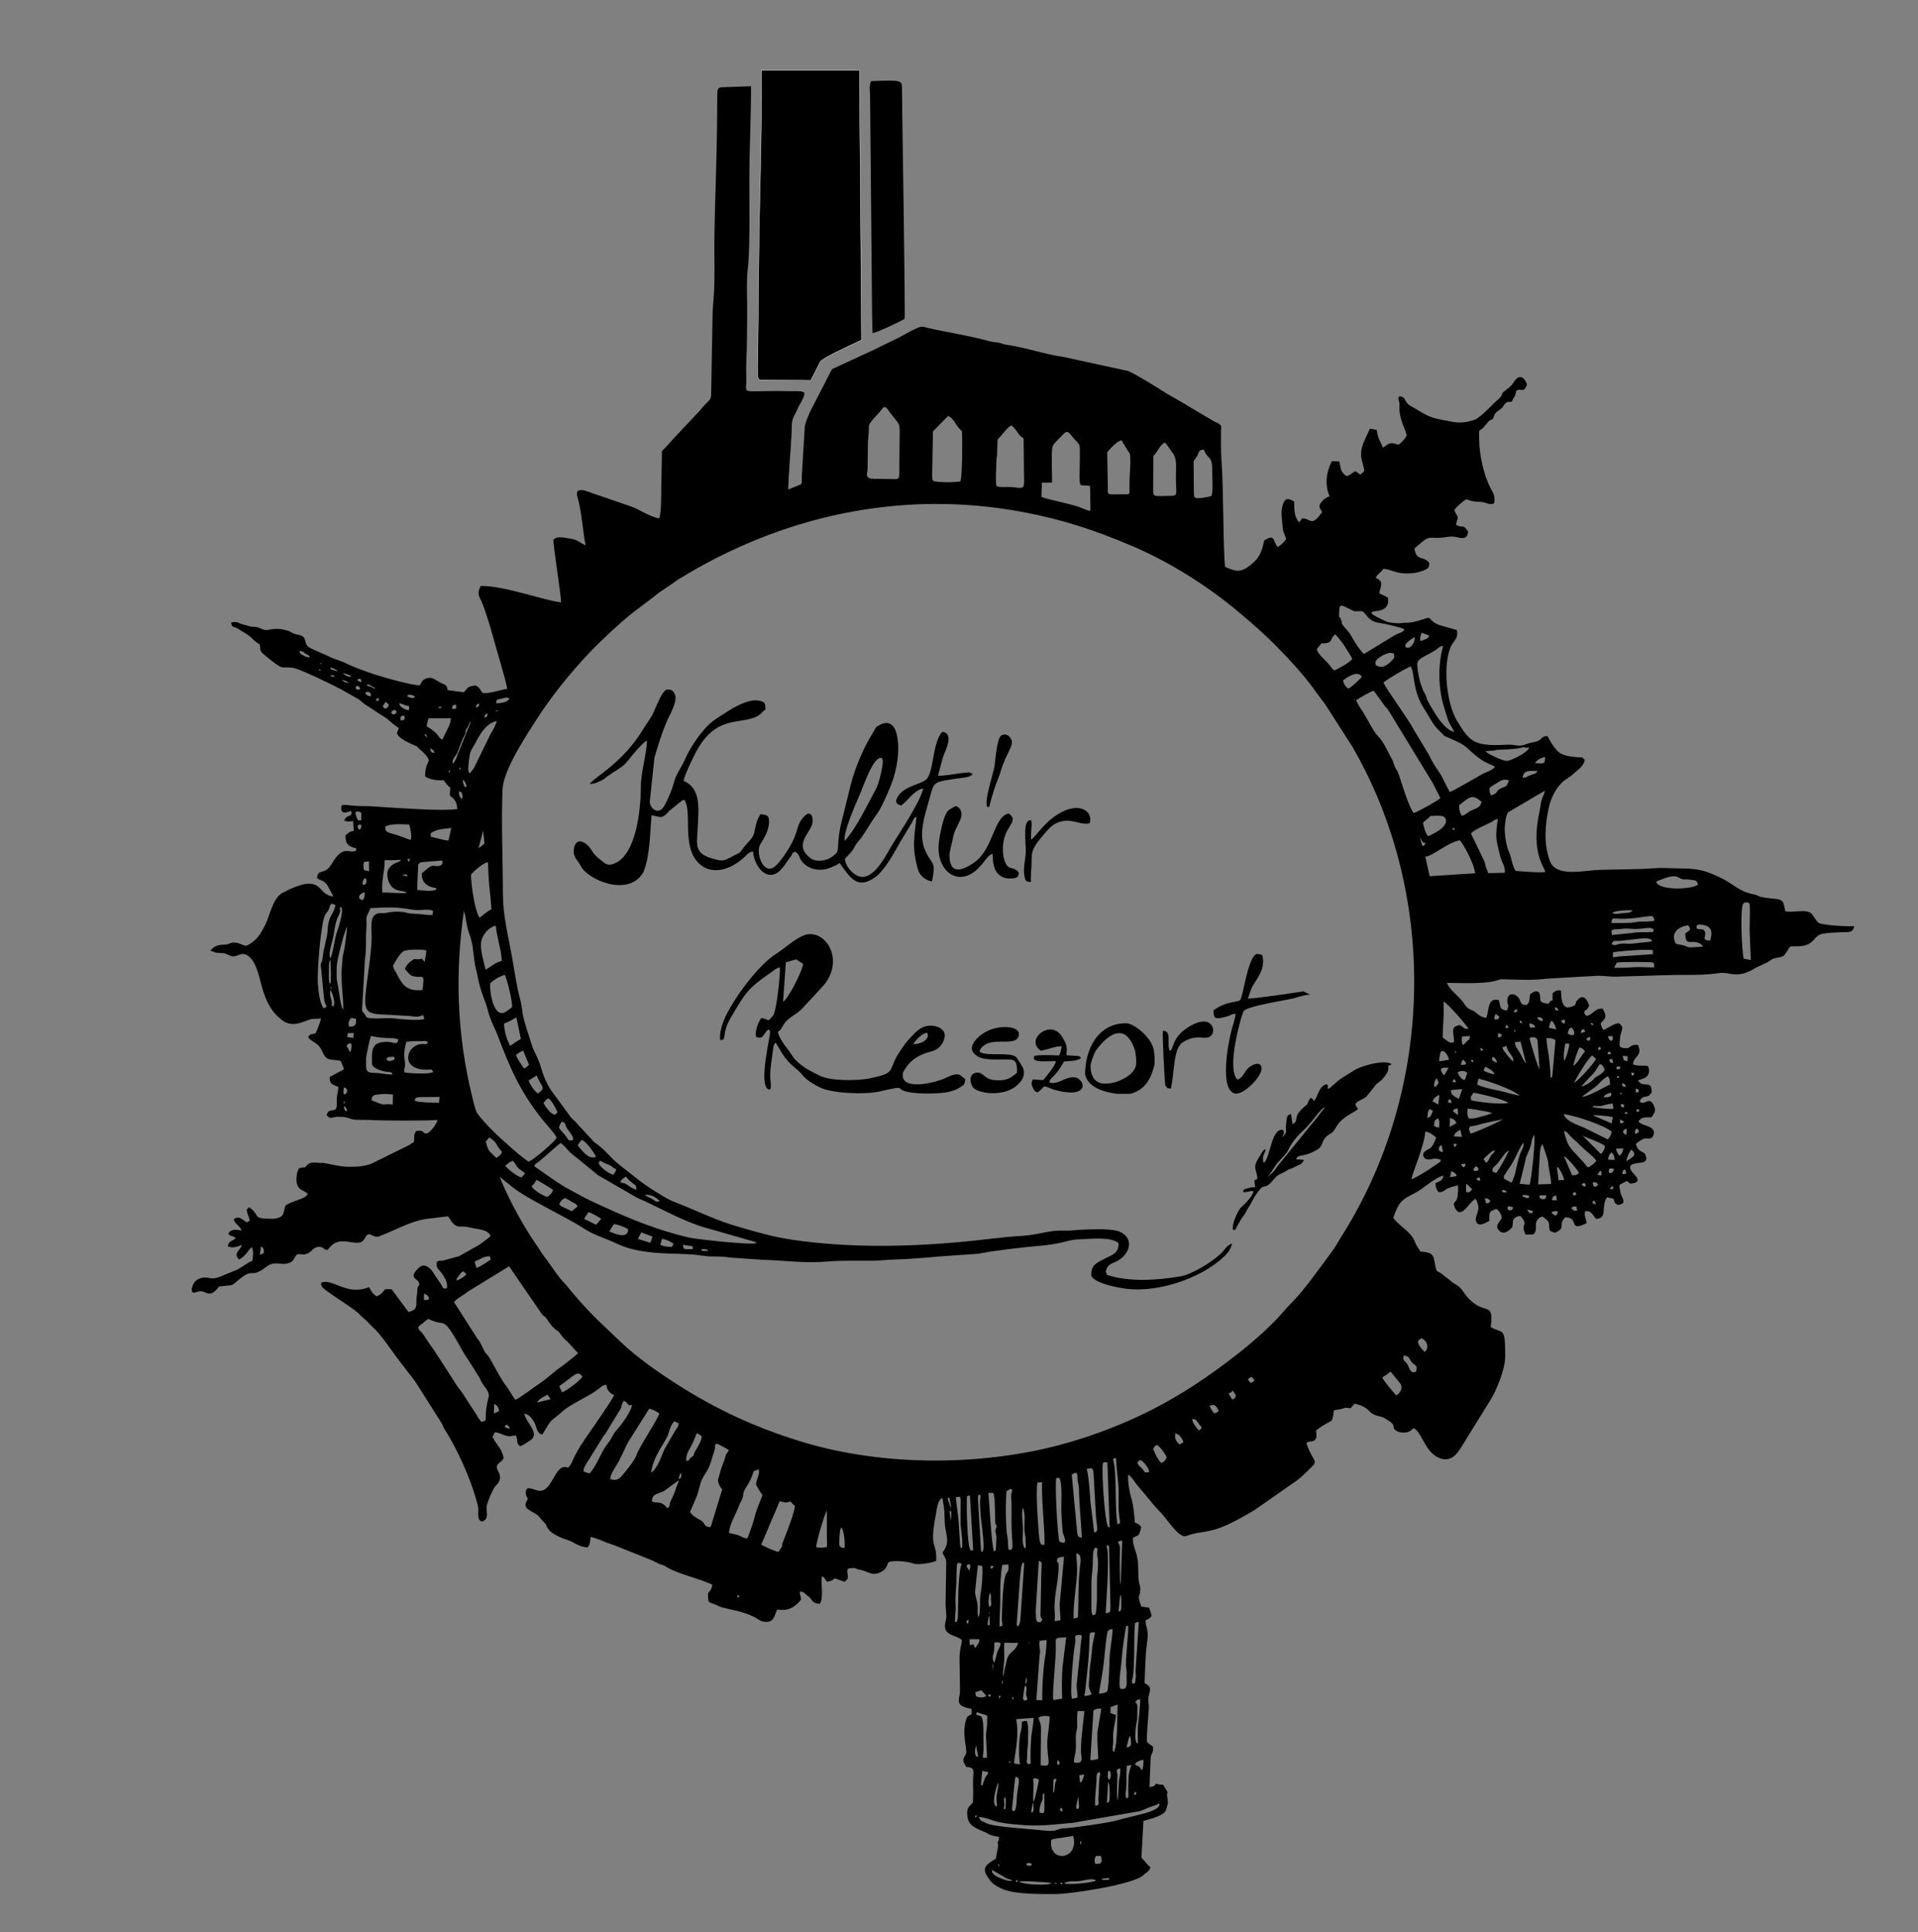 <?xml version="1.0" encoding="utf-8"?>
<!-- Generator: Adobe Illustrator 21.0.0, SVG Export Plug-In . SVG Version: 6.00 Build 0)  -->
<svg version="1.1" id="Réteg_1" xmlns="http://www.w3.org/2000/svg" xmlns:xlink="http://www.w3.org/1999/xlink" x="0px" y="0px"
	 viewBox="0 0 1239.1 1248.1" enable-background="new 0 0 1239.1 1248.1" xml:space="preserve">
<rect x="0" y="0" width="1239.1" height="1248.1" fill="#808080" stroke="none"/>
<path fill-rule="evenodd" clip-rule="evenodd" d="M519,253.3c-1.7-0.8-5-0.6-7.2-0.6c-2.5,0-5.1,0-7.6-0.1c-25-0.1-22.2,2-22.1-5.5
	c0.1-4.8-0.2-9.9,0.1-14.5c0.4-9.5,0.4-19.8,0.5-29.8c0.1-8.7-0.6-21,0.4-29.2c1.6-13.1,0.9-44.7,1-59.4c0.1-20.1,1.1-38.3,1.1-58.5
	l-19.6,0.7c-1.1,0.3-1.9,0.9-2.2,2.6c0,0,0,1.8,0,1.9l-0.1,12.7c-0.1,28-1.5,55.2-1.8,83c-0.1,10.6,0.4,23.1-0.3,33.5
	c-0.3,5.2-0.9,9.7-0.9,15.9l-0.9,49.8c-0.4,2.6-2,3.5-3.5,5.1c-1.7,1.8-2.2,2.4-3.8,4.4l-16.6,17.6c-1.9,2-5.4,6.2-7.9,8.5
	c0,7.6-0.3,15.3-0.4,22.9c0,3.7,0.1,18.8-1.5,20.6c-6.9-1.5-12-5.6-18.5-7.9l-29.7-10.2c-3.9-0.8-5.6,0.2-4.4,4.4
	c2.9,10.1,3.2,20.8,5.2,31c-3.7-1.4-4.7-3.5-9.7-4.2c-4.4-0.7-8.6-1.9-11,0.6c-0.7,1.3,4.9,35.7,4.9,40.5
	c-11.7-1.3-36.1-10.7-51.9-10.6c-1.3,2.3-2.2,5.2-0.4,8.2c2.2,3.7,7.1,19.9,8.2,24.2c2.1,7.9,8.4,28.3,9.3,34.1
	c-4.6,0.6-11.3,3.2-15.8,2.7c-1.9-2.2-1.5-3.2-4.6-4.9c-5.6,0.6-4.9,1.5-7.6,4.4l-10.5-1.4c-0.6-3.3-1-3.1-3.8-4.4
	c-4-1.8-6.2-5-10.8-2.8c-2.1,1-2.4,2.4-3.3,4.1c-4.8,0.3-27.7-6.3-33.3-8.4c-5.5-2-9.6-3.4-14.9-6c-2.1-1.1-5-1.9-7.3-2.8
	c-2.8-1.1-4.5-2.1-7-3.1c-10.4-4.7-10.5-4-11.8-9.2c-0.8-3.1-3.6-2.7-6.9-3.8c-1.7-0.6-1.9-1.2-3.4-1.7c-4.5-1.6-8.8-1.9-13.5-0.8
	c-2.6,0.6-4.7-1.2-7.3-1.8c-1.8-0.4-2.8,0-4.6-0.5c-1.6-0.5-2-0.7-3.9-1.1c-3.9-0.9-3.4-2.3-8.1-1.4c0.8,4,1,1.9,4.7,4.2
	c0.9,0.6,1.8,1.2,2.7,1.7c7.9,4.5,4.7,4.3,11.2,8.4c0.3,4.2,0.2,4.4,2.9,6.6c1.9,1.5,3.1,2.6,4.9,4c7.7,5.9,5.7,3.5,13,4.3
	c5,0.6,24.8,10.5,31.5,13.9l11.3,6.4c2.2,1.4,2.5,2.4,5,3.9c4.2,2.5,7,4.7,11.2,7.2c3.9,2.3,5.9,5.2,10,7.6l-1.2,3
	c-0.1,3.3,8.6,7,11.1,8.1c2.8,1.2,0.9,0.2,3,2.1c2.5,2.3,5.2,4.2,6.5,7.6c-1.4,2.9-2.7,6.5-2.4,10.5c3.2,2.1,7.5,2.6,11.8,2.4
	c1.7,1.9,2.5,3.4,4.4,4.9l-0.3,4.6c0.6,2,4.6,2,4.8,9.2c-10.4,1.1-28.4-0.2-39.3-0.8c-7.1-0.3-15.4-1.3-22.3-1.2
	c-5.9,0.1-10-1.2-12.9-0.6c-1.3,3.4,0.2,5.6,3.4,4.5c3.3-1.2,2.2-0.3,2.8,0c0.5,3.4-3.3,1.3-4.7,5.5c2.1,0.8,3.3,0.7,5.7,0.2
	l0.5,6.3c-3.9,1-3.3,1.4-5.4,3.1c0,4.7,1.2,6.5,5.1,7.8c3.1,1,1.4-0.5,1.9,1.9c-4.6,2.5-7.6-3.7-14.3,6.1c-1.6,2.4-2.6,4.8-5,6.4
	c-3.1,2-5.6,0.3-6.1,5.3c3.4,2.4,3.9,1,6.7,4.6l3.9,7.3c-3.7-0.2-6.3-2.6-8.3-4.9c-5.4-6.3-14.1-2.2-19.9,0.2
	c-2.3,1-2.3,1.3-4.2,2.1c-6.7,3.1-8.4,14.4-11.6,20.8c-3.1,6.2-5.8,10.8-12.4,13.7c-2.5-0.5-4.4-1.8-6.4-2c-3.7-0.6-4.4,0.9-6.3,1.1
	c-4.1,0.3-7-0.1-10.4,4l3.6,1.3c5.9,0.6,4.2-0.4,9.3,2c3.9,1.9,6.8-3.5,11.7,0.2c5.9,4.5,7.3,15.9,9.4,22.3
	c2.6,7.9,5.7,14.2,12.5,19.2c6.7,5,13.4,0.8,18-0.6c2.4-0.7,4.3-0.1,6.9-0.7c0,1.9-2.6,8-3.5,9.8c-3.1,0.6-3.1,0.1-4.7,2.2
	c1.4,3.3,6.4,3.1,9,9.2c3.1,7.5,6.3,4.7,12.1,6.4l2.1,5.3l-9.3,5c-0.3,4.9,2.4,5.1,5.6,6.4c-0.1,2.6-0.8,4.6-1,7.1
	c-0.2,2.6,0.4,4.4-0.5,7.1c-2.4,2.1-5.1-0.4-6,4.1c2.4,3.1,3.5,1,7.6,1c6.9,0,7,1.7,10.8,1.9c4,0.2,8.3,0,12.1,0.3
	c4.4,0.3,36.8,0.5,41.1-0.2c-0.3,2.3-5.1,9-7.5,8.8c-2.7-0.2-0.5-2.4-6.3-1.6c-1.8,2.6-1.1,3.2-1.4,7.1c-2.2,1-1.1,0.9-3.4,2.1
	l-23.7,11.7c-5.5,2.3-10.4,2.2-15.7,2.2c-5.6,0-14.4-2.6-16.7-2.5c-5,0.1-7.5-1.6-10.8,2.8l-3.5,0.4c-2,1.1-2.6,7.8-1.9,10.2
	c1.4,4.7,4.2,3.8,7,6.6c-0.9,2.7-6.7,3.9-9.7,5.2c-6.7,2.8-4,2-6.3,8.1c-1.3,2.4-5.2,2.9-7.7,2.8c-12.9-0.1-6.4-2.1-14.2-7.5
	c-0.6,0.7-0.8,0.9-1.5,1.5c0.2,3.1,1.5,4.3,1.9,7.2l-1.8,1.1c-2.6-1.3-5.1-4.9-8.5-1.9c1,3.3,4,4,5.1,7.2c-3.2-0.6-7.3-1.3-8.6,2.2
	c1.4,1.6,3.2,1.2,4.8,2.6c-2.4,2.7-4,0.9-5.2,5.3c3.4,1.6,5.6,0.4,9.2-0.8c-1.2,3.8-5.7,5.1-2,9.4c1.6-0.5,3.2-2.1,4.6-3.6
	c1-1.1,1.3-1.6,1.9-2.5l1.9-2c1.2,2.9,0.8,5.3,0.4,8.9c-3.6,1.4-6.4,4-9.9,5.8l-10.8,4.4c-7.4,2.9-7.1-0.6-12.9,1.1
	c-2.9,0.9-4.7,3.1-5.4,6c-0.3,1.1-0.3,0.5-0.2,1.6c0.2,3.4,3.3,0.7,5.7,0.8c1.6,0,3.4,1.1,4.8,1.4c4,0.8,6.3-3.9,7.3-4.5
	c11.2-1.3,6.5,0.3,13.9-5.4c7.3-5.7,6.7-1.3,12.5-4.6c5.5-3.1,5.3-5.7,14-4.6c2.4,0.3,5.2-0.4,6.8-1.8c1.4-1.2,2-4.5,4-4.5
	c2.1,0,2.6,0.8,5.6-0.3c3.3-1.2,3.8-4.8,8.4-4.3c2.8,0.3,0.9,1.3,4.8,2c7.9-12.2,19.9,0.4,23.9-7.5c3-5.8,4.3-0.4,9-1.2l5.8-2.4
	c4.1-1.7,7.4-3.3,11.5-5c3.2-1.4,9-3.3,12.6-3.9l14.9-1.8c1.7,2,2.4,4.3,4.8,5.8c2.6,1.6,4.1,0.3,7.7,1.1c8.5,2,12.6,1.2,15.1,5.8
	c-1.7,1.7-5.6,4.3-7.5,5.8l-13,7.3l-9.9,2.7c-2,0.6-1.5-0.4-4.3,0.8c-1.1,4.4,1.7,5.1,3.9,8.6c1.6,2.7,3.1,5.2,2.5,8.6
	c-2.8,0.7-2.6-0.8-3.9-2.8l-6.1-9.1c-3.2-3-5.6-4.1-8.8-0.7c-6.3,6.6,0.5,6,1,9.8c0.1,1-0.9,1.7-1,2.1c-0.5,1.5-0.2,1.6-0.3,2.9
	c-0.1,1.8-0.6,3.5-0.6,5.7c0.1,4.3,0,6.2-5.1,7.4L253,832.8l-4.2,0c-1.6,1.9-2.5,3.5-5.5,4.6c-2.6-1.7-3.3-3.2-4.9-5.9
	c-14,5.5-22.1-4.7-29.9-3.3c-0.2,0.3-1.9,0.1-0.6,2.8c1.3,2.6,18.7,12.8,23.4,17.1c0.6,0.5,1.5,1.5,1.9,1.9c5.6,4.8,6,6,8.1,7.8
	c4.7,3.9,13.6,17.5,17.8,22.7c1.2,1.5,2.1,2.6,3.3,4.3c2.5,3.5,4.4,5.3,6.8,9.1l15.7,24.8c1.3,2,1.4,3.2,2.6,5
	c7.6,11.9,16,30.3,19.9,44.1c0.4,1.5,1.4,4.8,1.6,6.5c0.2,2-1.1,8.7,2.8,8.5c4.3-2,2.2-5.6,2.6-9.8c0.2-2.3,4-11,5.5-12.8
	c1.2-1.5,2.1-1.9,2.7-3.6c2.2-6.1-5.1-8,0.5-12.1c1.8-1.4,0.9-0.8,2.3-2.5c-1.3-7.1-5-8.6-7.2-13.9l1.5-2.9c3.8,0.5,3.8,1.2,6.8,2.1
	c3.5,1,3.5,0,7,0.1c1.2,4-0.1,4.8,2.5,6.8c2.1-0.6,4.1-2.2,5.9-3.3c7.9-4.7-1.8-11.2-3.2-17.7c2.7,0.1,5.2,3.1,6.7,6
	c1.3,2.6,1.6,7.2,5,7.4c6.9-11.6,4.3-7.2,12.9-14.8c6.2-5.4,16.2-9.2,22.7-14.1c2.2-1.6,2.8-2.6,5.7-3.3c0.3,3.7,2.5,5.7,5,6.8
	c-0.9,2.7-12.8,19.8-15.4,23.5c-4.1,5.9-7.8,11.1-10.8,17.6c-1.6,3.6-1.4,3.4-3.5,5.8c-8.4-3.5-9.6,14.3-17.7,14.9
	c-4.1,0.3-10-4.9-9.6,1.8c0.1,1.4,0.7,2.3,1.3,3.2l-0.4,0.9c-3.1,5.7,1.1,6.1,5.6,9.1c2.2,1.4,3.1,3.2,4.7,4.8
	c3,2.8,1.3,2.3,3.6,5.3c2.1,2.8,8.5,5.6,11.8,6.6c5.5,1.6,6.2,4.1,13.3,5c1.9-2.8,1.3-2.8,2-6.9c2.1,0.3,7.9,2.6,10.1,3.6
	c1.9,0.8,3.4,1.1,5.2,1.8l24.5,9.8c1.4,0.6,3.3,1.8,4.6,2.3c2.9,1,2.4,0.6,4.9,2.1c7.9,4.7,20.6,7.1,29.2,11.2
	c-0.1,2.9-1.4,4-2.7,5.6c0.2,4.7-0.6,5.7,3.1,6.7c2.7,0.7,3.3,1.7,6.3,2.5c6.3,1.7,12.3,2.2,20.5,6.1c1.8,0.9,3.6,2.6,5.7,3
	c7.3,1.3,7.1-3.8,9.1-7.8c7.9,1.3,12-2.2,15.5-6.5l-0.9-4.2c0.5-0.4-1.1-1.6,2.2-0.5l4.3,3.5c1.9,2.6,2.3,3.7,6.4,4
	c3.1-4.4,0-15.7,1.7-17.8c2.2,1.5,1.2,1.9,3.3,3.6c7.9-1.8,0.1-3.8,11,0c0.9-0.8,1.2-1,2-1.9c0.8-4.4-2.6-7,3.4-7
	c2.4,0,2,0.7,4.5,1.1c5.1,0.9,7.9,4.4,13.4,1.6c3.2-1.7,3.7-3,5-6.4c3.3-1.6,12.7-0.5,16.2,0.8c2.8,1.1,11.9-0.4,14.7-1.7
	c0.7-12.8-4.7-6.7-0.2-29.9c0.6-3.2,1.1-9.7,4.2-10.7l0.9,5c0.8,5.2,0.2,10.3,1.2,15.4c1.4,7.1,1.8,9.3-1.9,14.7
	c0.8,3.5,2.2,2.4,2.3,6.9l-0.4,25.4c-0.1,2.4,0.4,6.1,0.5,8.9c0.1,3.5-3.8,9.2,3.6,12.2c10.2,4.2,5.2,1.5,4.9,15l0.3,21.6
	c-0.4,5.6-3.7,9.1,7.4,11.1c0.9,6.4-1.9,1.9-3.4,6.8c-3,9.4,0.7,18.9,0,22c-2.5,4.3-2.4,4.5,0,8.7c6.4,0.3,4.4,3,4.4,9.7
	c0,4.1,0.3,9.4-0.1,13.3c-2.5,3-4,2.8-3.6,8.2c0.5,7.4,6.6,8.7,12.1,11.2c1.7,0.8,1.3,1.1,3.9,1.8c1.4,0.4,3.1,0.7,4.5,1
	c0,3.4-0.6,2.1-0.8,3.3c-0.2,1.1,0.5,1.2,0.1,3.5c-0.4,2.8-1,3.9-1.2,7.1c-3.2,2.4-9.8,4.7-6.2,10.7c3.2,5.4,4.9,6.6,10.5,9.1
	c8,3.5,25,3.2,34.5,3.2c9.3,0,50.2-6.2,56.4-12.2c0.9-0.9,0.5-0.6,1.4-1.2c1.6-1.2,2.6-1.9,3.1-3.9c-0.6-0.7-0.1-0.3-1-1
	c-1.9-1.5-2.8-3.5-4.8-5.1l1.3-23.8c4.1-1.4,13.5-3.1,14.7-7.4c1.6-5.8,1.2-3.1,0.6-9.1c-0.3-2.6,1.2-0.8-0.6-3.7l-2-3.2
	c-2.3-0.1-3.2-0.1-4.7-0.8c-0.8,1.9-1.5,1.9-4.1,2.3l0.7-17.3c0-5,1.7-3.6,1.7-8.3c-0.6-1.6-3.3-2.2-4-3.7c-0.3-5.9,0.8-15,1.2-21.4
	c0.2-4-1.1-4.7,0.3-9.7c1.3-4.8-0.3-4.9-3.1-6.9c0.5-8.4,0.4-17.4,1.6-25.7c0.3-2.4,0.7-5.1,0.3-7.7c-0.4-2.8-1.3-4.3-1.2-7
	c5.1-2.6,4.2-2.4,2.2-8.2l-4.9-0.7c-3.2-8.1-0.8-5.9-0.7-10.8c0.1-2.1-0.8-3.9-1-5.7c-0.7-5.9,0.2-10.9-1.4-17
	c-1.1-4-2.4-6.5-2.5-10.8c1.6-1.2,3.2-1.1,4-2.3c0.4-0.5,1.3-4,1.5-4.7c-1.4-2.1-1.8-1.8-4.2-3.1c-0.1-3.4-1-11.3-1.8-14.1
	c-1.5-4.9-2.9-12-2.4-16.7c1.5,0.5,4.6,5.3,5.9,6.9c1.4,1.7,1.9,2.2,3.2,3.8c4.2,4.9,7.5,9.4,12,13.9c2.6,2.5,8.6,11.7,12.6,14.1
	c1.9,1.1,2.4,1.5,4.7,0.6c6-2.3,13.1-2,20.9-5c8.2-3.1,15.1-7.3,22.2-11.4l26.5-18.5c4.1-2.8,6.8-5.9,10.4-9.3
	c3.7-3.4,1.7-4.4-0.2-8.1c-0.7-1.3-1.3-2.8-1.8-3.9c-2.2-4.9-1.4-3.9,3.5-4.9c2.4-2,1.6-3.7,1.4-6.7c11.1-8.8,10.3-2.9,11.5-13.1
	c2.5-0.6,3-0.3,5.4-1c2.9-1,2-0.6,5.4-0.3c0.9-0.9,1.7-2,2.6-3c4.3,1,7.3,2.3,10,5.3c2.1,2.3,5.3,2.6,8,3.4c0.6,0.2,2,1.1,2.4,1.3
	c8.2,4.9,2.5,4.8,6.5,7.5c2,1.4,6.9,1.8,9.1,0.1l2.3-1.8c5.7,3.5,7.3,16,16.9,19.5c8.7,3.2,12.6-5.5,15.8-10.5l17.2-27.8
	c3.3-5.3,9.1-19.3,9.1-27c0.2-20.6-1.7-14.8-9.2-19.4c-0.1-0.9-0.1-0.5,0-1.3c1.6-14.5-3.2-7.4-12.1-15.1c-2.6-2.2-3.5-3.3-5.4-6
	c-4-5.9-4.9-4-8.7-7.7l-6.5-5c-1.5-0.9-2.2-0.4-2.8-2.7c-2-7.5,0.1-10.4-10.1-11c-1.1-2.4-2.3-3-3.6-6.5c-2.3-6.3-9.8-9.7-13.9-15.3
	c3.5-10,4.8-11.4,13.9-16c5.9-2.9,12.3-9.8,18.6-11.3c-0.9,3.6-2,3.3-5.2,4.9c0,2.7,0.7,4.3,2,5.8c3.5,0.1,3.6-1.5,6.3-2.6
	c2-0.8,4-1.4,6.3-1.7c0.3,11.9-2.5,9.7-2.8,12c0.6,2.7,1.1,3.5,2.8,5c3.8,1.6,7.2-6,11.2-8.5c4.7,7.5-1,10.8,0.4,14.7
	c1.5,4.1,6.6,0.6,8.6-0.4c0-1.8-0.4-4.4,0.7-5.8c0.5-0.7,2.7-1.6,3.9-1.8c1.8,1.2,3,3,3.4,5.7c-1.2,2.7-4.9,5.1-1.6,8.3
	c3.2,3.1,6.5-0.4,8.2-2c1.4-3-1.3-6.3,5.3-7.6c6.1,6.4-0.3,4.6,3.5,12.1l4.7-0.1c3.1-1.4,1.3-6,2.3-8.3c0.9-1.9,2.1-2.8,3.9-3.3
	c1.9,1.6,4.2,2.6,4.3,5.3c0.1,4,0.1,4.3,3.9,5.2c7.6-3.6,1.3-4.4,6.5-10c9.6,0.1,1.5,10,13.8,3.8c-0.3-3.4-1.8-4.4-1-7.6
	c4.1-0.9,4.7,2.4,7.1,4.8c7.9-0.1,2.8-7.7,7.1-13.9l4.1,0.9c1.5,3.2-0.1,2.1,2.9,4.1c3.9-0.7,4.5-1.7,2.7-5.3
	c-1.2-2.4-1.6-5.3-1.7-7.7c0.1-0.1,0.3-0.2,0.4-0.2l4.2-2.2c1.2,0.6,1.1,0.3,2.2,1.6c1.2-0.2,1.4,0,2.7-0.4c5.4-1.3-0.3-5.7-1.3-7.2
	c-4.2-5.8,3-5.4,6.5-6.1c3.6-0.7,2.9-3.2,1.7-5.8c-3.4-2-4.4-1.9-5.8-6.1c1.2-1.1,4.1-3.3,5.6-3.5c2.9-0.4,4.9,0.9,5.9-2.6
	c1.7-5.9-7.6-5.3-9.8-8.5c2.2-3,3.9-2.6,8.4-2.6c2.2-3.4,3.3-4.3,1.2-8.3c-2.5-4.9-4.7-0.4-7.6-1.2c-1.6-0.4-1.3-1.5-0.2-2.6
	c1.6-1.6,2.1-0.9,4.1-1.6c2.6-1,0.2-0.6,2.6-2.1c0.5-9.3-5.5-2.5-8.8-8.1l1.7-0.6c0.9-0.3,0.5-0.1,1.5-0.5c4-1.3,4.8-5,3.2-8.2
	c-4-0.6-5.8,0.3-9.6-1c-0.1-5.2,6.5-5.2,3.2-12.6c-3.7-0.4-4,0.6-6.5,2.1c-6.5,0.1-5.5-1.3-5.1-6.5c0.3-4.7,3.4-6.7-0.6-9.5
	c-2.1-0.7-7.8,3.4-10.1,4.2c-1.2-1.4-1.4-2.5-1.8-4.3c3.7-3.5,3.9-4.6,1.3-9.4c-5.2-0.4-5.5,3.3-10.3,4.7c-1.7-1.8-0.8,0.2-1.7-2.8
	c2.2-2.4,1.3-0.2,3.3-3.8c-0.1-0.2-0.1-0.4-0.2-0.5c-1.2-3.7-3.6-7.5-7.5-3.1c-1.7,2-0.4,0.8-1.4,3c-1.7,1.2-2.7,1.5-5.2,1.7
	c-4.1-1.1-3.6-7.9-4-11c-3.2-0.4-3.4,0.5-5.4,1.8l0,4.6c-2.5,1-1,0.1-2.5,2.2c-6.8-0.8-5.1-2.1-5.6-5.6c-0.5-3.7-4.4-2.6-6.4-0.4
	c-0.7,3.6,0.1,4.4-2.1,6.7c-3,0.2-3.6-0.5-4.5-3c-1.5-4.2-7.9-6-8.1,0c-0.2,4.2,1.7,1.8-0.3,6.7c-5.1-0.7-3.9-2.4-5.2-6.8
	c-7.2-1.6-6.1,5.3-8,11.4c-2.1-0.1-2.8-0.5-4.5-1.5c-1.4-0.8-2.6-2.2-3.6-2.7c-2.7-1.4-3.9-1.1-6.7-5.4c-2.8-4.4-8.9-7.9-10.7-12.9
	c8.5,0.1,22.9,0.7,30.5-1.1c4.3-1,2.3-1.3,7.3-1.2c8.5,0.3,18.4,0.7,26.6-0.4l33-1.9c4.2,0,7.1,0.6,11.4,0.6l23.4-0.7
	c3.8-0.2,7.3-0.2,10.7-0.3c11-0.4,21.7,0.4,32.6-1.3c7.7-1.2,11.4,4.5,24.3-3.6l6.8-3.2c3.2-1.6,2.3-2.3,7.1-3.2
	c4.3-0.8,3.9-1.2,6-4.1c2.6-3.6,0.5-3.2,6.2-3.2c12.2,0,10.1-6.8,16.7-8.1c3.4-0.7,8.1-0.8,11.8-1c5-0.2,7.7,0.7,8.7-3.9
	c-4.7,0.2-19.6-0.5-22.9-2.1c-1.3-0.7-3.4-4.5-4.4-5.7c-3.4-3.9-12.4-0.5-17.2-1.9c-1.5-6-0.6-7.6-7.9-8.1c-2.1-0.2-5-0.5-7-0.9
	c-2.7-0.5-3-1.5-5.6-1.9c-9.1-1.6-13.3-6.8-20.7-10.4c-8.8-4.2-13.9-6.3-25.6-6.3c-5.3,0-10.1-0.4-15.2-0.3
	c-4.7,0.2-10.1,0.7-14.6,0.7l-22.8,0.5c-11.1,0.3-28.5,5-32.6-5.5c-4.2-10.8-3.3-23-0.9-34.4c1.5-6.8,5-13.8,10.1-17.8
	c1.6-1.2,3.8-2.5,5.2-3.7c3.4-3.1,7.4-5.5,8-9.6l-1.5-1.6c-4.9-0.2-11.8-0.6-15.1-3.3c-2.8-2.3-5.7-7-7.5-10.6
	c-5.3,0.5-2.4,2.5-8.2,3.9c-1.4,0.3-3.2,0.6-4.6,1.1c-7,2.7-6.2,0.2-14.1,0.7c-5.3,0.3-12.1,0.5-17.3-1c-6.9-2-10.4-8.3-14.1-14.3
	c-6.4-10.4-9.3-33.3-4.8-46.4c2-5.9,5.8-6.1,4.6-12.4l-10.2-2.9c-4.1-1.2-5.3-2.5-7.6-4.9c-1.5-0.7-8.6,3.3-15.3,3.1
	c-2.1-0.1-2.8,0.5-5.6,0.3c-5.2-0.5-5.4-0.3-9.9-2.5c-11-5.3-5.7-4.9-1.8-5.6c4.4-0.8,6.8-3.7,5.8-8.5l-5.5-2.7
	c0.4-3.6,2.7-6.7-0.2-8.8l-2.2-1.3c1.6-2.7,3.5-3.5,5.1-5.8c6.1,0.6,7.6,3.4,16.7,3c3.8-0.2,5.5-0.6,8.3-1.6c2.8-1,4.6-1.4,4.6-5.1
	c-3.5-5-8.5-0.7-9.6-9.5c2.1-1.6,4-3.5,6.6-5.4c2.9-2.2,5.2-1.2,9.8-1.4c4-0.2,6.9-1.4,11-0.4c4.8,1.2,6.7,0.8,7.3-3.6
	c-3.8-5.7-3.4-1.6-7.9-4.5c1.9-6.9,1.3-3.6-1.1-9.4c1.8-2.5,5.2-5.4,7.8-7c3.6,1.3,4.5,1.5,8.9,1.7c4.1,0.1,5.3,2.2,8.9,1.1
	c0.5-1,0.6-4-0.1-5.9c-0.5-1.6-1.2-2.5-2.1-4.2c-4.5-8.7-7.3-21.9-7.3-31.9c0-7.2-0.7-3.8,2.5-6.9c1.8-1.7-1.8,2,0.6-0.7l2.9-3.4
	c1.5-1.6,2.6-0.6,3.4-2.9c0.1-0.1,0.1-0.3,0.1-0.5c0.7-2,1.5-2.6,3.2-3.8c4.2-3,2.3-3.1,4.7-4.9c1.6-1.2,1.9-0.3,3.7-0.8
	c1-2.5,1-1.8,2-3.7c0.6-1,0.4-2.9,1.4-3.7c3.6-1,4.2,1.9,6.4-3.6c-1.8-5.3-5.4-6.8-8.5-1.6c-1.8,2.9-4,4.2-6.4,6.2
	c-1.8,1.4-0.4,0.4-1.5,2.4c-1.1,2.1-2.8,2.9-4.4,4.5c-2.9,3-10.1,10.4-13.4,11.4c-5,1.5-8.6,2.2-14.4,1.1c-13.6-2.5-13.8-2.5-24.5-9
	c-2.3-1.4-3.2-1.4-4.7-3.5c-1.8-2.4-0.9-3.3-4.4-3.9c-0.3,0.4-0.7-0.5-0.9,1.5c-0.1,1.6,1,1.8,0.7,4.6c-0.8,8.1,5,17.4,4.6,19.3
	c-0.9,2.1-3.1,4.3-5.1,5.8c-2.8-0.4-3.5-1.5-6.2-0.6c-1.5,0.5-2.1,1.7-4.1,2.4c-1.7-4.8-2.8-4.4-3.9-11.3l-4.4-0.8
	c-1.6,3.8-4.1,8.1-5.2,12.4c-1.6,6.4,0.9,9.3,1.6,15l-2.6,2.3c-1.5-1.2-1.5-1.2-3.2-2.2c-2.1,1-3.2,2.5-5.7,3.2
	c-4.3-3.1-3.6-5.1-4.6-9.5l-4.9-0.2c-3.6,7.1-4.7,15.3-1.4,22.7c-2.4,0.8-3.6,1.7-5.2,3.6c-2.7,3.2-0.8,4,0.3,6.6
	c-7,10-7.1,4.1-12.8,4l-2,2.7c-3.3-4-3.2-8.2-3.2-13.5c-3.4-2-5.7-2.9-7.3,1.8c-1.7,5-0.5,9.7-0.1,15.2c0.3,3.3,1.5,4.5,2.2,7
	c-0.5,1.6-4.2,4.8-5.4,5.3c-3.4-3.1-1.2-9.1-8.8-4.1c-1.6,8.2-3.8,11.8-8.6,15.6c-6.7,5.4-9.5,4.4-16.6,1.4
	c-1.3-8.2-1.1-53.5-2.3-67.9c-0.6-6.6-0.4-16.6-0.3-23.4c-0.8-0.5-1.4-1.2-2.1-1.6c-1-0.6-1.1-0.4-2.1-0.9l-17.3-10.2
	c-1.5-1-2.8-1.8-4.3-2.6l-8.2-4.7c-3-1.9-22.4-14.1-26.3-15.3l-42.3-9.2c-10.1-1.2-23.8-6-36-7.7c-1.9-0.3-3.4-1-5.2-1.4
	c-2.1-0.4-3.8-0.3-5.5-0.8c-13.3-3.7-27.2-5.7-40.7-8.8l-1.4-0.4c-1.7-0.4-1.1-0.4-2.9-0.1c-1.8,0.3-7.6,3.4-9.2,4.3
	c-6.8,3.9-13.8,6.8-20.7,10.4l-27.1,12.5c-0.1,0.2-0.4,0.6-0.5,0.8l-13.9,27c-1.4,3.8-2.7,5.7-3.3,9.7l-1.9,31.7
	c-0.1,4.2,0.4,4.2-0.8,5.4l-8,3.2c0.3-10.9,1.5-23.6,2.1-34.5c0.5-7.9-0.6-9.3,2.8-15.1c0.6-1.1,1.1-2.4,1.6-3.5
	c0.4-0.8,1-2,1.6-2.8l0.8-1.7c0.5-1,0-0.1,0.7-1.2C520.5,252.9,519.2,253.7,519,253.3 M612.5,268.7c4.3,1.9,4.9,6.6,9,9.9
	c0.3,5.3,0.2,28.6-1,32.3c-3.1,0.9-15.3,0.7-17.3-0.1c-0.8-1.2-0.8,0.4-1-2.9l0.5-29.2L612.5,268.7z M715.3,292.1
	c1.9-2.3,6.5-7.3,9.3-7.7c0.9,1.8,1.7,2.9,2.8,4.7c0.5,0.9,0.6,1.1,1.4,2.3c0.7,1,0.2,0.3,0.8,1.1c1.3,1.8,0.3,13,0.2,15.5
	c-0.1,2.4-0.1,5.2-0.1,7.6c0,4.3,0,3.7-3.8,3.7c-11.1,0-10.2,1-10.2-4.4L715.3,292.1z M560.8,308.4c-1.5-1.9-0.4-2.3-0.3-6.1
	c0-2.3,0-4.6,0.1-7c0.1-4.5-0.1-9.2,0.4-13.5c0.9-7.8-1.1-6,3.3-11.3l4.8-5.3c0.1-0.1,0.2-0.3,0.2-0.4c2.7-3.9,3.7-0.9,5.8,1.9
	c6.3,8.1,6.2,6.2,6.1,14.8l-0.2,20.9c0,1.2,0.1,2.7,0,3.8c0,0.7-0.1,1.1-0.2,1.8c0,0.1-0.2,0.6-0.2,0.5c0,0,0.1,0.7-1.7,1l-14-0.2
	C562.8,309.1,562.2,309.4,560.8,308.4z M772.4,321.6c-1-1.4-0.6,0.8-1.1-2.3l-0.2-21.3l2.3-3.4c0.1-0.1,0.1-0.3,0.2-0.4
	c1.3-2.6,0.4-3.4,4.2-3.8c1.9,6.3,5.3,3.6,5.3,12.5c0,5,0.8,13.2-0.4,17.5C780,321.2,774.1,322.3,772.4,321.6z M644.5,283.9
	c4.2-4.3,6.6-8.4,9.1-9.1c4.7,4.5,3.5,5.7,7.7,8.4l0.3,28.5c-0.1,5-2.4,3.2-9.2,2.9c-2.9-0.2-6.1,0.4-8.7-0.6
	c-0.6-3.9-0.1-11.4,0-15.6c0-1.4,0.1-2.1,0.3-3.4c0-0.2,0.1-0.3,0.1-0.5l0.1-3C644.3,288.9,644.3,286.4,644.5,283.9z M745.1,294.6
	c0.4-0.4,0.7-0.7,1.1-1.2l2.3-3.4c1.2-1.8,2.1-3.2,4-4.1c1.5,1.2,3.4,4.5,4.6,6c3.8,4.7,2.4,9.2,2.6,18.5c0.2,9.2,1.2,9.8-3.4,9.9
	c-10.9,0.2-11.1,0.7-11.3-2.9L745.1,294.6z M679.7,311.8c0-6.8-0.5-15.1,0-21.7c0.2-3.1,2.5-4.6,4.2-6.5l3.8-3.9
	c2.4-1.5,2.7-0.4,5.5,2.9c4.9,5.7,4.5,2.9,4.4,13.8c-0.3,22.7-1,15.5,6.6,17.6l0.3,16c-3.3-0.5-4.9-1.6-7.7-2.6
	c-6.6-2.2-19.2-4.6-24-6.4l0.3-9.2L679.7,311.8z M907.3,406.5c-1.1,2.4-3.6,2.3-6.2,3.8l-20,12.2c-2.9-3.1-5.1-6.3-7.1-9.9
	c-1.3-2.2-2-3.6-3.3-5c-6.1-6.9-2.8-4.2-4.6-8c-0.9-1.9-1.1,0.4-1-3c0.2-6.8,0.6-6.3,7-3.1c3.8,1.9,2.5,1.3,7.1,1.3
	c3.5,0,3.4,6.7,12.5,7.7C894.8,402.9,905.8,405.5,907.3,406.5z M917.5,414c-0.1-2.8,0.3-3.6,1-5.3l4.9,1.9c-0.7,1.4-1,1.7-2.6,2.4
	C919.8,413.4,918.4,414,917.5,414z M908.7,418.4c0,0-2.7-1,1.3-4.2c1.4-1.1,2.5-2,4.2-2.6C913.8,414.6,912.3,418.9,908.7,418.4z
	 M939.4,472.8c-7-1.6-13.3-13.5-16.8-19.6c-1.2-2.1-0.7-2.4-1.8-4.6c-0.7-1.3-1.4-2.3-1.9-3.9c-1.1-3-2-5.6-2.6-9.4
	c-0.3-1.8-0.6-3.5-0.7-5.7c-0.2-3.5,2.7-4.6,9-8c5.9-3.2,4.6-4,7.7-4.3c-3.3,11.9-3.1,25.9,0,37.5c0.9,3.2,2,6.5,3,9.7
	C936.5,468.1,938.7,470.5,939.4,472.8z M853.7,415.6c8.4,0.1,4.6-2.7,9-5.8c1.5,1.6,4.7,5.5,5.9,7.5c1.8,3.1,3.9,5.6,5,8.4
	c-2.6,2.9-7.7,5.6-11.6,7.4c-1.7-1.4-1.5-1.4-2.9-3.2c-3.2-4.2-7.7-7-8.4-10.6L853.7,415.6z M194.9,422.8c-1.5-0.9-0.6-0.1-1.3-1.5
	c0.3-0.2-0.9-1.7,2.3-0.2c0.7,0.3,0.5,0.5,1.4,1.1c2,1.3,1.8,0.5,3,2.2C198.9,425.1,196.6,423.8,194.9,422.8z M888.6,428.8
	c-0.1-1.5-0.2,0.3,0-1.1c0.4-2.6,7.1-5.9,9.6-6l1.8,0.3c0.1-0.2,0.3,0.2,0.5,0.2c0.6,2.1,0.3,2.9-1,4.2c-3,3.2-6.4,5.8-10.5,3.4
	L888.6,428.8z M206.8,428.6c-0.5-0.6,0.6-0.1,0.6-0.1C208.6,428.5,207.6,429.4,206.8,428.6z M207.3,433.4c-0.2-0.2-1.5-0.6-1.6-0.8
	l0.9-0.3c0.1,0.1,0.2,0.2,0.2,0.2L207.3,433.4z M213.4,432.3c0.7-0.6-1.3-1.9,2.6-0.2c2.3,1,1.7,1.1,1.8,1.5L213.4,432.3z
	 M226.9,437.3c-3.1-0.2-3.8-1.2-5.4-2.3c1.4-0.1,1.5,0.2,3,0.7C227.2,436.6,225.9,436,226.9,437.3z M213.4,436.8
	c0.8-0.5,0.1-0.9,1.7-0.6c1.8,0.4,0.3,0.3,1,1L213.4,436.8z M867.7,439.4c3.8-2.6,9.3-6.4,12.1-2.3c-0.5,1-6.8,7.1-8.9,7.7
	C869.4,443.4,868,442.1,867.7,439.4z M225.3,441.3c-1.8-0.1-3.2-1.1-4.5-2C222.8,439.3,223.9,440,225.3,441.3z M230.8,439
	c2.2-1.2,2.6-0.2,2.7,1.6C231.5,440.1,231.9,440.5,230.8,439z M893.8,440.9c2.3-2.1,14.2-9.2,17.6-10.4c2.1,3.5,1.7,11.1,4.4,18.6
	c2.4,6.7,4.3,8.5,7.7,14.4c2.2,3.8,3.5,5.8,6.2,8.4c6.5,6-0.8,1.3,9.1,6c3.6,1.7,6.4,2.8,9.2,5.4c11,10.5,13.9,9.5,17.8,12
	c-1.4,2.2-5.1,3.2-7.3,4.3c-3.8,2-19.6,11.4-21.9,12c-1.8-3-3.3-6.5-4.9-9.5c-1.7-3.3-3.5-5.4-5.4-8.5c-2-3.3-3-6-5.2-9.4l-8.1-13.4
	C910.2,465,895,444.4,893.8,440.9z M237,443c1.1-1-1.5-1.1,1.6-0.7l4.2,2.5C237.8,444.3,244,444.4,237,443z M231.8,445.5
	c-1.8,0.1-2.3-0.7-1.8-2.1c0,0,0.8-0.7,1.8,0.1C233.9,445.2,231.8,445.4,231.8,445.5z M239.7,449.8c-2.2-0.3-2.2-0.3-3.7-1.9
	c0.1-0.7,1.3-1.4,2.4-0.8C239.7,447.8,239.5,448,239.7,449.8z M265.8,450.8c-1.1-0.2-2.1-0.7-2.7-1c0.4-1.9,3.5-0.8,4.9,0
	C267.6,450.3,268.2,451.1,265.8,450.8z M320.5,454.3c0.3-3,0.7-2.3,4-3.1c2.4-0.6,3-1,4.6,0.1C327.9,453.7,323.3,454.4,320.5,454.3z
	 M875,451.5c0.3-0.3,0.8,1.5-0.2,0.3L875,451.5z M242.9,452.8c0.9-2.9-0.2-1,1.8-1.9C244.2,453.2,245.9,452.4,242.9,452.8z
	 M930.5,515.6c-1.2,1.4-14.9,9-17.1,9.6c-2.8-2.6-7.8-19-9.8-25.1c-1-2.9-1.4-2.6-2.4-4.6c-0.8-1.7-0.9-3.1-1.9-5
	c-0.9-1.6-1.4-2.5-2.2-4.2c-2.1-4.1-4-7.9-6.9-10.8c-3-3-6.8-11.1-9.2-14.8c-1.5-2.3-3.8-5.6-4.9-8.4c2.1-1.3,9.1-5.6,11.4-6.1
	l6.3,8.7c1,1.6,2.1,2.3,3.1,3.8l29,47.6C927.4,509.8,929.4,512.6,930.5,515.6z M264.3,458c-0.5,0.3,0.8,1.4-2.2,0.3
	c-2.2-0.9-3.9-2.1-4.2-4c2.1,0.3,1.9,0.6,3.7,1.2C265,456.6,264.1,455,264.3,458z M307.6,457.1c-0.1-2,0.3-2.1,2-2.6
	C309.4,456.2,309.1,456.6,307.6,457.1z M249,453.5c0.9,0.5,4.3,2,0,4.3c-2.2-1.1-0.4,0.4-1.7-1.7L249,453.5z M292.1,457.9
	c0-0.8-0.1-1.8,0.8-2.3c2.2-1.2,1.8,0.5,1.8,0.5C295,458,294.4,457.9,292.1,457.9z M285.5,456.8c-1.5,1-0.4,0.7-2.6,0.3
	C283,456.8,284.4,456.2,285.5,456.8z M320.2,459.7c0.2-0.8,1.1-0.7,2.2-0.7L320.2,459.7z M253.7,458.9c2.3-0.4,1.2-0.7,2.5,0.8
	c-0.2,1.3-1,1.7-2.5,1.8C252.8,460,252,461.2,253.7,458.9z M313,463.6c0-2,0.4-2,2.1-2.8C314.4,463.3,314.9,462.8,313,463.6z
	 M258.8,465.3c-0.5-4.2,2-2.6,2.1-2.8c0.1-0.2,0.3,0.1,0.5,0.2C261.6,464.8,261.3,465.4,258.8,465.3z M275.6,469.1
	c0.3-1.7,0.6-3.8,1.4-5.1l14.2,0c0.4,3.5-3.2,8.5-5.4,13.9C281.9,475.5,284.7,474.7,275.6,469.1z M302.5,496.6c0-2,0.7-9.1,1.5-10.9
	c0.6-1.5,1.4-2.8,2.2-4.1c1.7-2.6,6.3-14.4,14.7-15.8c-0.3,2.1-2.9,6.6-4.1,8.6l-10.6,21.7c-0.4,0.5-2.1,2.9-2.7,3.5
	C302.6,498.6,302.5,498.3,302.5,496.6z M276.1,476.5l-1.9-1.7l0.9-0.7L276.1,476.5z M962.7,485c2.7-0.3,0.9,0.3,3.7-0.5
	c0.9-0.3,11.7-0.2,16.9-1.6c2.1-0.6,1.2,0.5,4.6-0.1c-0.4,3.1-11.8,8.7-14.4,8.7c-3.2,0-12.5-4.6-13.8-6.2L962.7,485z M277.9,483.4
	c1.6,1,2.3,0.7,2.6,3C278.4,486,278.4,485.7,277.9,483.4z M292.7,493.2c-1.3-2.1,1.8-5.1,2.6-6.6l2.8-7.3c0.6-1.4,0.7-2,1.6-3.6
	c1.2-2.2,0.7-1,1.1-3.1c0.5-3,0.2,0,2.2-4.8c1-2.5,0.2-0.7,1.2-1.6l-7.7,19.1C295.6,487,294.8,491,292.7,493.2z M991.7,492.9
	c1.4-2.1,3.6-3.3,6.6-3.9l-0.5,3.5C996.3,493.6,994,493,991.7,492.9z M297.2,495.6c0.9,1.8,0.6,1-0.6,1.5L297.2,495.6z M290.6,498.4
	c-0.2,1.5,0.1,0.2-0.8,0.6l0.5-1.6C290.4,497.7,290.7,497.2,290.6,498.4z M983.7,502.3c0.5-5,4.5-4.3,9.6-4.3
	c-1.3,2.3-2,1.6-5.7,3.2C984.5,502.5,986.6,502.4,983.7,502.3z M963.2,513.8c-1.9-5.1-1.1-5,2.9-7.4c2.7-1.6,4.9-3.7,8.8-2.3
	l-1.5,3.3c-1.2,1.1-2.5,1.2-3.8,1.9C965.7,511,968.3,512.5,963.2,513.8z M299.7,504.1c1.7,2.8,1.9,3.1,1.3,4.6
	c-0.7-0.6-1.2-0.8-1.6-2.3C298.4,502.8,299.5,504.4,299.7,504.1z M972.1,535.3c0-2.8,0.9-9.2,2.2-10.6l23.7-13.9
	c-0.2,2-1.3,3.4-2,5.8c-0.8,2.6-0.7,4.4-1.3,7c-6,27.2,2.9,35.8,3.6,39.7c-4.9,0.6-14.1-0.4-19.1-0.7c-2.4-3.4-2.7-8.8-4.3-12.2
	C973.2,546.9,972.1,539.8,972.1,535.3z M298.7,513.4c0.3,1.4,0,1.8-0.3,2.8c-1.7-1.5-1.8-2.3-1.9-5
	C297.7,511.6,298.2,511.3,298.7,513.4z M942.6,520.2c7.2-5.7,8.5-7.4,14.5-2.3c-0.6,3.4-2.7,4.1-5.8,5.3c-3.1,1.2-4.4,3.4-6.9,3.7
	C943.2,525.2,942.6,523.1,942.6,520.2z M231.4,530c-0.8-1.3-2-4-1.6-5.6c1.2-0.3,2.3-0.4,3.6,0.7l0,4.7L231.4,530z M919.3,531.5
	c1.3-1.5,3.2-2.4,4.8-4.4c3.2,0,5.1-0.5,8.2,0.2c4.2,2.4,0.7,7.3-3.4,9.6c-1.6,0.9-5.1,3.1-6.3,3.1
	C921.2,539.4,919.5,533.2,919.3,531.5z M950.3,538.4c2.3-2.7,9.7-5.5,12.9-7.2c2.1-1.1,1.6-1.5,4.4-2.3c-0.9,7.8-1.7,11.5,0.3,18.9
	c0.7,2.5,1.2,5.7,2.2,8.1c1,2.2,2.3,4.6,2.1,7.9l-10.8,0.2c-0.5-2.1-0.7-1.8-1.4-3.7c-0.5-1.5-0.4-2.1-0.9-3.6L950.3,538.4z
	 M232.5,532.4c1,1.7,1.3-1.1,0.7,2.3c-0.2,1.1-1.3,1.2-1.3,1.3C230.5,533.3,230.8,533.7,232.5,532.4z M264.4,532.6
	c0.6,2.2,2,8.1,0.8,10c-2.9-1-5.7-2.2-8.9-3.2c-6.4-1.9-7.4-1.7-7.4-5.4C252.4,531.8,259.7,532.5,264.4,532.6z M938.5,536.1
	c0.3-1.2-1.4-0.9,1.2-1.2C939.4,535.9,940.8,536,938.5,536.1z M278.2,538.4c3.1-2.7,8.9-3.1,13.4-3.5l-1.9,8.1
	c-1.9,0-9.5-2-11.4-2.5L278.2,538.4z M917,540.2c2.7,4.9,1.9,3.9,4.1,4.4c-1.8,2.6-1.3,1.6-2,1.9C918.1,545.1,917.8,541.6,917,540.2
	z M312.1,536.6l0.9,8.3c-1.6,1.2-1.8,1.8-3.8,2.9L312.1,536.6z M920.8,553.5c5.4-0.9,14.4-9.2,22.3-10.7c3.4,4,9.2,15.5,9.9,21.3
	l-29.4,1.9L920.8,553.5z M247,576.6c-0.4-5.7,0.4-10.2,1.2-15.6c1.2-7.9-3.1-4.4,10.8-5.6c-0.9,1.5,0.1,0.6-1.7,1.4
	c-1.9,0.9-3,0.9-4.9,2.8c-1.9,1.9-2.8,4.4-1.8,8.2c2.4,9.7,10.8,6.8,12.1,8.9C260.2,577.4,251.2,576.4,247,576.6z M264,556.6
	l-0.9-1.6l1.8-0.2C264.5,556.2,264.9,555.8,264,556.6z M285.2,555.9c0.1,0.1,1.5,0.3,0.3,2.4c-0.4,0.7-0.7,0.8-1.7,1
	c-5.1,0.9-2.9-2.7-11.3,4.9c-0.2,5,2.4,7.8,6.5,8.9c4.6,1.2,2.1-0.1,3,1.5c-3,1.5-8.8,0.6-12.4,0.3c-0.2-0.7,0.4-14.4,0.6-16.5
	l1.5-1.4L285.2,555.9z M238.3,556.4l0.1,6.4l-3-0.6c-0.2-0.5-0.6-0.5-0.6-2.9c0-1.2,0.2-1.4,0.4-2.5L238.3,556.4z M262.6,564.8
	c0.8,1.1,0.2,0,0.6,1.4l-3.7-1L262.6,564.8z M235,571.6c-0.1-0.2-1.6,0.1-0.3-3c0.4-0.9,0.7-1,1.5-1.4
	C237.2,569.1,236.9,571.4,235,571.6z M1070,569.5c1.1-0.7,2.5-1,3.4-1.4c11.1-4.5,10.3-0.2,14.7,0c1.7,0.1,1.4-0.2,3.2,0.1
	c3.6,0.6,5-0.1,5.6,3.3C1092.9,574.7,1071.1,575.4,1070,569.5z M304.3,565c1.2-1.8,8.1-7.9,10.9-8l0.2,3.6c0.4,12.9,1.4,16,2.1,26.8
	c-2.9,1.3-5.4,3.9-7.7,5.4C306.7,588.3,304.3,571.6,304.3,565z M234.4,581.4c-4.5-0.7-1.9-4.6,1.2-5
	C235.7,578.6,235.6,579.8,234.4,581.4z M714.3,821.5c0.9-3.1,1.7-4.5,5.5-6c9.8-3.8,13.7-15.1,3.9-19.7c-4.6-2.2-15.3-1.7-21.3-1.6
	c-3.8,0.1-7.1,0.4-10.7,0.7c-3.7,0.2-7.5-0.2-11.2,0.3c-6.9,0.9-12.8,2.7-19.9,3.1c-13.9,0.8-27.2,2.9-41.2,4.1
	c-36,3.2-71.9,3.6-107.2-1.5c-13.7-2-24.3-5.3-36.7-8.9c-11.1-3.2-22.3-8.4-32.8-12.8c-6.9-2.9-8.3-2.8-15.5-7.2
	c-13.3-8-15.4-10.6-26.5-19.1c-5.3-4.1-7.1-7-11.7-11.1c-6-5.3-2.5-0.9-9-8.2l-8.2-8.9c-1.4-1.7-1.5-1.1-2.9-2.8l-9.6-13.2
	c-4.5-5.5-7.6-11.2-9.7-18.8c-1.9-6.8-4.5-9.7-6.5-16.3c-1.7-5.8-4-11.8-5.2-17.6c-0.7-3.4-0.8-6.5-1.7-9.8
	c-2.6-9.7-3.7-18.6-5.5-28.5c-2.4-13.3-5.7-25.8-5.8-39.8c0-20.4-1.2-48.6-0.2-68.4c0.6-12.5,16.3-36,22.6-45.8
	c10.7-16.6,26.9-36.2,41.3-49.9c7.8-7.5,15.6-14.7,24.4-21.2c4.3-3.2,8.4-6.3,12.9-9.9l6.8-4.6c2.4-1.5,4.3-3.1,6.8-4.6
	c65.1-39.8,142-57.6,221-42.8c26.3,4.9,47,11.9,69.7,21.5c25.2,10.6,49.8,26.1,70.8,43.8c8.2,6.9,16.3,14,23.9,21.7
	c9.2,9.4,18.7,19.8,26.3,30.7c1.6,2.3,3.2,4.1,4.9,6.5l17.8,27.8c53.9,93.4,52.5,213.9-1.5,306.5c-2.8,4.9-5.7,9.2-8.6,14.2
	c-1.5,2.6-2.7,4.3-4.6,6.8c-7.2,9.7-16.8,23.4-25.2,31.8c-3.8,3.8-6.9,7.9-10.9,11.9c-7.3,7.3-16,14.9-24.3,21.3
	c-17.5,13.6-35,25.5-55.3,35.8c-19.5,9.9-43.3,18.9-66.9,24.4c-51.8,12-111.3,10.8-160.7-4.7c-29.4-9.2-53.7-20.7-77.9-36.1
	c-11.3-7.1-26.9-18.1-36-26.8c-15.1-14.4-22.9-21.1-36.3-37.8c-0.9-1.1-1.7-1.8-2.7-2.9c-4.4-5.1-7.9-11.1-12.1-16.4
	c-1-1.3-1.6-2.1-2.3-3.4c-1-1.8-1-1.6-2.3-3.4c-8.4-12.4-16.2-26.5-22.2-40.5l-1.3-3.5c0.1,0.2,1,1.1,1.6,1.6l2.2,1.7
	c1.3,1.1,2.7,2.2,4.2,3.4c10.9,8.7,34,18.8,47.1,27.4c6,3.9,14.3,6.3,20.5,9.3c11.4,5.6,25.9,6.3,38.7,6.6c3,0.1,11.5,0.4,14,0.9
	l6.9,0.8c2.5,0,5.1,0.1,7.6,0.1c2.3,0.1,4.4,0.4,6.8,0.7l20.3,1.4c14.3,0.4,27.5,2.4,42.1,1.1c9.2-0.8,20.1-0.4,29.5-0.5
	c4.2-0.1,9.9-0.7,13.8-0.8c13.3-0.3,27.1-2,40.6-2.8l13.3-0.9c9.6-2,29.5-4.3,39.3-5.1c4.7-0.4,9-1,13.3-1.9c4.2-0.8,7.4-2.2,12-2.3
	c7.5-0.2,20.7-2,26,2.4c0.4,7-4.8,7.8-9.4,10.3c-4.9,2.6-8.4,3.9-8.2,10.6c1.6,5.2,18.5,8.2,23.4,8.7c20.1,2.2,46.4-6.6,61.1-19.7
	c3-2.7,5.7-5.5,6.4-9.6c-3.3,0.9-5,4.6-7.4,6.7c-6.1,5.7-18.7,13.3-26,14.5c-14.6,2.5-32.8,3.8-47.2-0.9L714.3,821.5z M209.1,651.3
	c-2.5-3.1-3.5-11.1-3.8-16.6c-0.4-7.1,1.9-39.5,5-44.2c0.7-1.1,1.5-1.6,2.1-3c0.9-2.2,0.1-1.5,1.7-3.8l2.6,0.9
	c-0.8,5.7-4.6,6.7-5,15.9c-0.2,5.5-2.6,11.2-3.2,17.7c-0.4,5-2,2.8-1,7.7l1.8,18.8C209.7,650.1,212.8,650,209.1,651.3z M213.5,618.9
	c-0.2-0.4-0.3-0.1-0.5-1.3c-0.3-2.4,0.5-5.2,1.1-7.6c0.9-3.2,1.4-5.5,1.9-8.9c1.3-8.9,3.2-9.4,3.7-12.3c0.5-3-1.3-1.8,0.8-2.9
	c1.7,2.6-1.8,13.5-3,16.7C216.2,606.3,214.9,616.9,213.5,618.9z M1126.4,619.3c-1.1-6.8-2-25.7-0.9-33.3c0.3-2,0.4-1.7,1.3-2.9
	c3-0.3,1.6-0.5,3.5,0.6c0.4,2.3,0,13.3,0,17.4l0.8,19L1126.4,619.3z M239.4,586.6c3.7,0,7.1-0.4,10.2-0.4
	c10.1-0.2,16.6,1.6,19.6,1.7c4.2,0.1,7.7-0.9,10.6,0.5l-0.4,2.7c-3.3,0.1-6-0.5-9.5-0.7c-8-0.3-6.7-0.9-8.8-1.2
	c-6.2-0.7-8.5,0-12.9,0.7c-1.2,0.2-1.3-0.3-3.4,0c-6.5,1-4.6,9.7-4.7,15.7c-0.2,11.3-2.8,25.3-3.9,36.1c-1.7,15.9,4,12.8,21.3,14.2
	c3.3,0.3,6.2,0.2,9.6,0.7c6.8,0.9,5.8-3.2,7,1.6c-3,1.4-16.4,0.1-19.1-0.3c-4.8-0.7-17.2,1-18.4-1.1l-1.2-2c-1.3-1.8-0.7,0-1.5-2.2
	l1.9-33.5c1-5.4,0.4-11.7,0.8-17.6C237.3,590.2,235.2,595.6,239.4,586.6z M1041.6,589.7c2.1-1.6,10.2-1.9,13.3-1.6
	c-2.1,1.8-2.8,1.4-6.6,1.8C1046.1,590.1,1043.2,590.9,1041.6,589.7z M1041,596.2c0.2-4,1.7-2.7,6-2.7c8.9,0.1,14.8-1.5,20.3-1.8
	c1,1.1,1.6,1.6,1.4,3.2c-2,0.3-5.1,0.4-7,0.4c-3.7,0-3.4,0.2-6.5,0.6C1051.6,596.4,1044.9,596.2,1041,596.2z M1101.4,601.8
	c-1.3-3.3-6.3,0.4-5.2-3.9c0.9-0.6,0.6-0.8,2.6-0.6c7,0.5,7.8,4.5,6,10.3C1098.5,607.4,1102.7,605.1,1101.4,601.8z M1082.7,609.7
	c-3.6-6.7,0.9-10.9,7.9-12c1.6,2.2,1,1.5,1.2,3l-3.1,2.4c0.5,8.2,2.5,4.1,8.1,5.8c2,0.6,2.7,1.4,3.3,2.6
	C1085.5,612.6,1095.1,611.8,1082.7,609.7z M1041,601.1c2.6-1.4,0.9-0.3,6.9-1.1c4.7-0.6,6.3,0.6,13.5-0.2c3.8-0.5,4.5-0.8,6.9,0.5
	l-0.2,1.7c-4.6,0.5-9.4-0.2-13.8,0.7l-12.9,1.3L1041,601.1z M221.6,652.2c-1.5-2.2-2.4-10.5-3-13.8c-1.3-6.8-1.2-5.5-1.1-13.9
	c0.1-4.3,5.3-24,6.7-25.9c-0.1,2.3-0.9,9.9-1.6,13.5c-1.9,10.2-0.8,1.5-1.8,13.3C220,634.5,222.5,649.8,221.6,652.2z M1041.3,610
	c0.6-3.3,2.6-1.8,5.9-2.3l13.7-1.5c3.1,0,4.6-0.3,6.4,1.2c-1,0.8,1.1,0.2-1.5,1l-5.4,0.5c-10.8,1.4-8.6,0.3-13.2,0.7
	C1044.4,609.9,1043.9,611.2,1041.3,610z M310.7,610c0-5.6,5.2-11.3,9.6-12c0.8,8.2,3.6,15.5,3.9,22.7c-4.2,1.1-6.9,3.7-10.5,5.7
	C312.5,620.8,310.7,616,310.7,610z M253.9,623.9c1.1-2.2,4.7-8.6,7.1-9.6c2.8-1.1,11.4-1.2,14.5-0.3l-1.1,7.4l-1.8-2.1
	c-3.2,0.6-2.3,0.3-5.2,0.3c-0.1,0.1-5.3,3.1-5.7,6.5c1.1,1.1,2.8,3.6,4.4,4.2c5.2,1.9,7.3-1,7.5,2.9c0,0.1-0.2,1.9-0.2,2.1
	c-0.1,1.7-0.2,2.5-0.5,4.2c-9.8,1.2-13-3.3-16.3-9.9C255.5,627.3,254.3,626.3,253.9,623.9z M1042.1,615.2c4-0.9,22.7-2.2,25.7-1.4
	l0,2.6l-19.6,1.3c-3,0-3.7,0.7-6.3,0.6L1042.1,615.2z M1044.4,621.9c1.6-0.7,22.3-0.6,23.6-0.1c0.3,0.5,0.3-0.5,0.6,1.5
	c0.4,2.7-0.2,1.1-0.3,1.6c-3.8,0.1-8.5-0.4-12.8-0.1c-4,0.3-8.2,0.4-12.7,0.4L1044.4,621.9z M213.5,635.4c-0.4-0.5-0.9,0.5-1-3.2
	c-0.1-1.5,0-3,0-4.5c0.1-3.1-0.4-5.9,1-7.7C213.5,626.1,214.2,629.3,213.5,635.4z M213.5,637.9c0-1.9,0.4,0.1,0.4,0.1
	C214.5,638.4,213.5,639.7,213.5,637.9z M316.7,635.2c1.9-1.9,6-4.7,9.5-5.4c1.5,3.5,4.9,16.6,4.6,20.8c-1.1,0.9-2.3,1.8-3.6,2.7
	C318.7,659.3,316.1,639.5,316.7,635.2z M213.4,639.5c1.5,1.7,2.4,6.3,2.6,8l-0.3,2.2c0-0.1-0.2,0.3-0.3,0.5
	c-2.8-1.8,0.1,0.7-1.4-4.6C213.2,642.6,213.1,643.1,213.4,639.5z M1006.8,652.8c-2.3-0.2-2-0.2-2.4-2.2
	C1006.1,651.3,1006.3,650.9,1006.8,652.8z M978.7,652.5c1.5-1.4,1.1,0,1.7,0.7l-1.6,0.8C978.8,654,977.1,653.9,978.7,652.5z
	 M932.6,647c2.3,0.7,15.3,15.7,16.2,17.7c-4.1-0.2-3-1.3-5.7-2.5c-7.1,1-3.3,5.5-3.8,11.1c-3.3,0.4-2,0.7-7.3-3.1
	C932.2,659.5,932.9,660,932.6,647z M341.5,750.4c-5-3.3-9.1-7.1-14.4-11.8c-4.7-4.1-9.1-8.3-13.2-12.8c-1.8-1.9-5.4-6-6-7.4
	c-1.1-2.3-2.3-7.8-3-10.5c-9.7-40.2-11-78.6-5.2-119.6l0.8,3c2,12.6,2.9,11,4.4,17.9c0.7,3.2,1.1,8.3,1.6,11.7
	c0.5,3.8,1.5,6.7,2.2,10.5c1.6,8.9,5.1,15.7,6.1,19.9c1.9,7.9,4.5,11.7,7,18.3c7.5,19.9,13.7,34.1,26.7,51.2
	c2.8,3.7,9.8,11.1,11.1,14C359.6,736.5,344.7,749.4,341.5,750.4z M965.5,658.5c-0.1-1.7-0.2-0.3,0.1-2l0.6-1.5l2.5,1.8
	C967.9,658.7,967.8,658.6,965.5,658.5z M996.9,659.4c-1.4,0.5-3.2-0.6-3.9-2.1C995.4,656.9,996.2,657,996.9,659.4z M983.4,661
	c-2.6-0.8-1.1,0.5-1.6-1.7C983.6,660.1,982.6,658.9,983.4,661z M1011,660c-0.1,1.6,0,0.4-0.8,1.3c-2.5-2.1-1.9-1.8,0.4-2.7
	C1011,659.6,1011.1,658.3,1011,660z M225.6,663.2c-0.8-2.5-0.3-3.6,1.3-5.7l3.1,0.6C230.3,662.1,229.5,663.3,225.6,663.2z
	 M1027.5,661.3c0.7-0.5,0.5-0.8,1.7,0C1029,661.5,1030,663.3,1027.5,661.3z M325.6,661.3c2.4-1.3,2.8-0.9,8-4.1l2.9,13.9
	c-1.8,1-4.9,3.1-7,4.5C327.4,671.3,325.9,666.8,325.6,661.3z M988,661c2.8,0.7,2.9,0.7,3.9,2.7C988,663.9,988.2,664.3,988,661z
	 M972.7,664c-0.2-0.7-0.1-1,0.6-2l1.2,1.2C973.8,664.4,974.9,664.2,972.7,664z M1001.3,661.2c0.7-1.8,0.5-1.1,1.3-1.8
	c1.5,1.6,2.2,3.3,2.8,5.6l-4.7-1.1C1000.9,662.7,1001,662.1,1001.3,661.2z M978.2,665.7c0,0,0.4-1,0.7,0.1
	C979.2,667.4,978.2,666.3,978.2,665.7z M1021.4,667.4c0.2-3.2-0.3,0.5,0.2-1.5c0-0.1,0.2-0.2,0.3-0.5c0-0.3,0.2-0.3,0.3-0.4
	c1.3-0.2,1.1-0.3,1.9,1.5L1021.4,667.4z M1012.8,667.6c0.2-1,0.2-1.4,0.7-2.3c1.3-2.2-0.1-0.7,1.8-1.5
	C1018,666.2,1017.9,670.9,1012.8,667.6z M224.7,667.4l3.8-0.1l-0.2,3.2l-4-0.6L224.7,667.4z M967.8,667.4l2.5,0.8
	c-0.9,1.9-0.1,1.5-2.5,2L967.8,667.4z M945,675.1c-0.6-1.6-0.9-3.3-0.4-5.6l5.1-0.2c-0.6,2.7-0.2,1.8-2.1,3.4
	C946.6,673.7,946.1,674.5,945,675.1z M1041.1,672.5c-1.6-0.8-1.8-1.2-2.3-3.1l2.8-0.1c0.1,0.2,0.2,0.4,0.2,0.5
	C1042.1,671.8,1042.5,670.4,1041.1,672.5z M1027.5,670.6c-0.3,1.6-0.4,1.3-1.4,1.8l-1.4-1.2l1-0.8c0.9-0.6-0.1,0,1.1-0.6
	L1027.5,670.6z M236.5,683.5c0-0.4,2.2-12.9,3.3-14.3c8.3,2.1,14.9,0.7,17.5,2.3c-0.8,5.3-3.7-0.4-12.4,2.2
	c-5.3,1.6-4.6,7.6-4.6,13.6c0.6,3.1,7,4.8,9.9,5.1c0.6,0.1,1.7,0.1,2.2,0.3c1.7,0.7,0.6-0.1,1,1.4c-4.9,0-6.2-0.9-10.8-1
	C235.8,693,236.5,691.7,236.5,683.5z M994.6,690.7c-0.9-0.3-6.4-19.2-6.5-20c1.1-1,4.5-1.2,5.2,1.3L994.6,690.7z M1000.6,682.3
	c-0.4-2.9-1.7-9.1-1.4-11.7l2.9,0.1c1.3,0.4,0.5,0.1,1.5,0.5c1.1,0.4,1.1,0.5,1.3,0.7l-2,22.5c-0.4,1.8,0.2,1.3-1.2,1.7
	C1001.6,690.7,1001.2,687.2,1000.6,682.3z M261.3,692.7c-0.6-3,0.4-2,0.4-4.8c0-3.9-1.6-6.3,0.8-14.9c3.1-0.4,4.2-0.5,7.3-0.4
	c5.5,0.1,5.1-0.8,6.7,0.9c-1.4,1.8-1.7,0.6-4.8,1c-9.4,1.2-13.2,16.5,3.8,16.5c3.2,0,3.2-0.7,4.4,1.4
	C277.8,694.2,263.5,693.3,261.3,692.7z M985.9,687c-1.4-1.3-2.6-4.3-3.7-6.4c-1.5-2.8-3.3-4.2-3.6-7.3l3.7-0.5L985.9,687z
	 M226.3,679.7c-1.6-1.8-0.6-1.9-2.4-3.8C224,674.4,229.1,671,226.3,679.7z M1013.8,674.2c0.3,1.7-2.1,9.1-3,11
	c-1.2-1.4-0.2-8.1,0.5-11.1L1013.8,674.2z M971.7,678.9c-2-3-0.4-2.5-0.3-2.6c3.4-1.1,0.3-1.2,4,4.1c1.2,1.7,2.4,2.7,2.2,5.3
	C976,684.7,972.9,680.5,971.7,678.9z M1032.5,678.3c-0.1-2-0.1-1.2,1.1-2.1C1034.9,678,1034.2,678,1032.5,678.3z M957.7,678.5
	c-1.6,0.6-0.9,0.3-1.4-1.5c1.7,0.7,0.4-0.2,1.4,0.7C959.3,679.1,957.8,678.1,957.7,678.5z M1016.4,688.5c0.2-1.9,2.9-10.5,4-11.8
	c2.1,0.3,2.6,1.4,3.6,2.4C1021.8,681.6,1019.2,686.9,1016.4,688.5z M939.8,679.7c0.6-0.3-0.7-1.4,1.2,0l-0.8,0.3
	C940.1,679.8,939.9,679.7,939.8,679.7z M1039.4,679.2c1.5,0.9,0.7-0.2,1.3,1.7C1037.9,681.2,1038.2,681.5,1039.4,679.2z M338,678.7
	l3.8,9.2c-1.1,1-1.9,1.6-2.9,2.4c-1.7-1.3-1.4-1.8-3.2-4.3c-1.3-1.8-1.6-2.7-2.4-4.5C334.8,680.2,336.5,679.2,338,678.7z
	 M1051.5,685.4c-2.8-0.2-2.5-0.4-3.2-3.3l3.2,0.2L1051.5,685.4z M253.5,685c-2.7,1.1-3.3-0.2-4-0.9c0.5-0.6,0.9-1.3,2.7-1.4
	c3.7-0.2,2,0.1,2.8,1.4C254.2,684.7,255.1,684.4,253.5,685z M929.7,685.5c0.1-1,0.4-3.9,0.6-4.7c1.1-4.7,5.3,0.2,5.8,3.8
	C933.2,684.9,932.8,685.4,929.7,685.5z M964.6,682.7c1.4,0.9,2.2,1.8,2.5,3.8c-0.4-0.2-2.2-0.9-2.5-1.2
	C962.9,683.4,964.5,683,964.6,682.7z M1017,699.4c0.7-2.1,9.2-16.4,11.7-17.6l2.4,2.3C1030,686.6,1019.7,698.2,1017,699.4z
	 M1042.1,686.8c-2.3-0.7-1.6,0-2.5-2C1041.6,683,1042,684.7,1042.1,686.8z M951.1,684.5c0.9,0.9,0.4,0.1,0.8,1.6l-1.5-0.4
	C950.3,684.2,950.1,685.8,951.1,684.5z M943.7,687.8c0.7-2.9,1.3-2.6,1.4-3c0-0.2,0.2-0.2,0.3-0.3c1.1,1.5,3.1,2.7,0.3,3.4
	C945.6,687.9,943.8,687.8,943.7,687.8z M1045.7,690.7c-2.2,0.2-1-0.5-1.4-1c0.1-0.8,0.8-0.8,1.4-0.8c1.9,0,0.5,0.3,0.9,0.8
	C1046.5,690.1,1047.2,690.6,1045.7,690.7z M935.8,689.8l-2.8,4.9c-1.3-1.1-2.2-3-2.1-3.9C931.1,689.4,933.8,689.7,935.8,689.8z
	 M959.5,689.1c2.4,1.1,5.2,2.5,6,4.8c-1.6,0-6-1.5-7.1-2.4L959.5,689.1z M1026.4,696.5c4.6-4.5,3.5-3.7,7.1-9.1
	c2.1,0.8,1-0.1,2.2,1.6c0.8,1.1,0.6,0.8,1,2.1c-2.2,3.6-4.9,3.4-7.2,6.1c-1.6,1.8-5.4,4.3-7.9,4.6L1026.4,696.5z M941.6,692.7
	c0,0,3.8-2.2,6.3,0.4l-1.5,4.5C944.3,697.8,942.4,694.6,941.6,692.7z M1055.9,693.6c-1.6,2-1.5,2-2.1-0.8
	C1056,693.2,1054.5,692.4,1055.9,693.6z M1044.5,695.5c0.7-0.5-0.1-0.3,1.1-0.4l0.7,0.4C1044.1,697.3,1045,696,1044.5,695.5z
	 M346.8,694.7c2.7,7.5,6.5,7.6,0.7,11.7c-1.7-1-5-5.4-6-8.4L346.8,694.7z M939.3,697c1.5,1.3,0.6,0.3,1.3,2.2l-2.3-0.2
	C938.8,698,938.7,697.9,939.3,697z M926.6,701.9c-0.4-1,0.1-3.9,1.5-5.4l1.4,2.8C928.7,700.6,928,702.3,926.6,701.9z M1030.4,702.3
	c3-2.4,5-5.4,8.4-7.1c1.3,2,1.1,2,1.3,5.4c-3.1,1.2-14.6,8.3-18.1,7.8L1030.4,702.3z M1050.3,702.2c-4.1-1.1-1.2,0.2-2.4-1.6
	c0.2-0.1-0.4-1.8,1.7-0.1C1050.8,701.3,1049.8,700.6,1050.3,702.2z M1056.7,703.4c2.2,0.2,1.6-0.4,2,2
	C1056.7,705.7,1056.7,706.5,1056.7,703.4z M221.9,704.8c0.3-3.6,0.3-1.5,1.1-2.3c1.9,1.4,1.5,3,0,4.5
	C222.4,706.5,221.7,707.3,221.9,704.8z M937.6,706c-0.8-3,0.2-1.3,0.5-1.9l6.6-0.6l-2.2,6.3C941.1,709.2,938,707.6,937.6,706z
	 M1046.5,706l1.5,0.2c-0.9,0.9,0.6,0.4-0.9,0.6C1044.7,707.1,1047.5,707.3,1046.5,706z M955.1,696.8c2.8,0.3,22.3,6.7,26.7,11
	c-0.7-0.1-2.1-0.5-2.3-0.5l-5.2-1.2c-4.9-1.8-13.6-2.5-20-5.5L955.1,696.8z M1036,708.9c0.9-1.8,0.4-1.2,2.5-2.3
	c1.2-0.6,1.1-0.6,2.4-0.6C1041.5,709.1,1038.9,708.6,1036,708.9z M951.6,706.3c0.1-0.3,0.2-0.3,0.4-0.4c4.9,0.7,19.9,4.4,22.5,6.5
	c-4.8,1.4-19.3-0.6-23.8-1.5C949.2,708.1,951.4,707.4,951.6,706.3z M245.2,706.9c2.8-0.3,5.9-0.3,8.7,0.2l-0.2,6.4
	c-6.6-0.8-4,1.3-11-1.7c-1.5-0.7-1.2-0.2-2.7-1.2C240.3,707.5,241.7,707.2,245.2,706.9z M267.8,710.7c0.9-1.8,0.8-1.6,3.3-2
	l12.9-0.1l-0.4,3.8c-2.5-0.1-12.4-0.2-14.5-1C267.6,710.9,268.5,711.1,267.8,710.7z M925.4,711.4c0.9-2,2.3-3.3,4.5-4.1l-0.7,6.2
	L925.4,711.4z M221.8,712.7l0.6-1.4c0.3,0.6,0.4,0,0.2,1.1C222.3,713.4,222.6,712.4,221.8,712.7z M937.5,711.3
	c0.6,2.5,0.1,0.2-0.7,1.3c-1.6-0.8-1.7-0.1-0.7-2.5C937.1,710.6,937,709.6,937.5,711.3z M360.2,718.4l-1.6,1.7
	c-2.5-0.7-3.2-1.7-4.7-3.5c-1.3-1.5-2-2.6-2.8-4c1.2-1.5,1.5-2.3,3.1-3.1C356.1,710.2,359.1,716,360.2,718.4z M1049.2,714.8
	c0,0.1-0.3,0.5-0.5,0.6c-1.6-0.5-1.4-0.2-1.6-2.2l2,0.3C1049.1,713.7,1049.3,714.2,1049.2,714.8z M1028.8,715.1
	c1.4-1.1,0.1-0.6,3.6-0.6c1.7,0,1.7,0,3.4-0.4c1.5-0.4,1.5-0.5,3-0.8l1.6-0.2c0.2,0,0.9-0.2,1.5-0.3l0.4,3.4
	C1040.3,716.7,1030.6,715.7,1028.8,715.1z M223.4,717.9c-0.9-1.5-1.4-1.5-1.1-3c0,0,0.6-0.8,1.6,1.5
	C224.6,718.2,224.1,717.2,223.4,717.9z M941.7,716l0.3,4.2c-1.7-0.8-2-1.4-3.5-2.5C939.5,716.3,939.8,716.3,941.7,716z M1059.1,717
	c-0.8,1.5,0.8,0.9-1.9,1.2C1057.5,716.1,1057.1,716.1,1059.1,717z M922.1,722.2c0.3-2.6,0-4,1.4-5.7l2.2,0.9
	C924.5,722,922.9,721.8,922.1,722.2z M948.7,722.2c-1.1-2.6-0.7-3-0.6-6c3.1-0.1,8.1,1.3,12.3,1.8l3.7,1l-3.8,1.4
	C955.6,721.5,951.1,723.4,948.7,722.2z M1049.4,718.9c2.5-1.1,1.1-1,2,0.6c-0.2,0.1-0.1,0.2-1.1,0c-0.1,0-0.4-0.1-0.5-0.3
	C1049.8,719.1,1049.5,719,1049.4,718.9z M1038.7,736l-15.2-7.5c-5.1-2.1-12.3-4.6-13.3-8.8c7.1,0.8,26.1,7.1,31,11.3
	C1040.9,733.1,1040.1,734.5,1038.7,736z M1041.2,725.7l-12.1-5.2c1-0.5,10.8,0.6,12.8,1.1L1041.2,725.7z M972.4,722.6
	C972.1,722.3,972.9,722.9,972.4,722.6z M950.1,732.3c-0.5-1-1.7-3.2-0.5-4.3c0.8-0.8-0.1-0.2,1.3-0.5c1.6-0.4,2.3-0.3,3.9-0.8
	c6.7-2,12.1-2.6,16.1-3.8C969.9,724.2,952.2,731.9,950.1,732.3z M1046.6,723.1l2.7,1.5c-1.4,1.2-1,1.1-2.7,0.8L1046.6,723.1z
	 M936.7,722.2c2.4,0.8,2.9,0.7,4.3,3.3l-4.5,2.5L936.7,722.2z M926.4,727.4c0.2-2.8,0.4-4.1,2.6-5c1.2,1.9,0.9,3.4,0.7,6
	C928,728.3,927.8,727.9,926.4,727.4z M367.4,730.4c1.6,2.1,3.2,4,2.8,6c-3.4,1.1-2.9-0.4-5.1-3.1c-1.3-1.6-2.9-3-4-4.8
	c0.3-1.1,0.4-1.6,0.8-2.3c1.2-2,0.1-0.7,1.7-1.7C366.7,727,364,725.9,367.4,730.4z M1050.1,729.2c0.2,0.2,0.9-0.8,0.8,1.8
	c-0.1,3.4-0.2,1-1.1,1.9C1048.2,731.2,1047.9,730.9,1050.1,729.2z M1057.1,732.3c-0.1-0.2-1.3,1.2-0.7-1.9c0.4-1.7,0.3-0.7,1.5-1.3
	C1059.3,731.2,1059.1,731.2,1057.1,732.3z M1025.7,754.1c-1.7-2-2.4-3.1-4.6-5.4c-7.6-8.2-8.1-7.8-10.8-18.1
	c2.3,0.7,1.6,0.3,3.2,2.2c3.3,3.7,3.6,3.2,7.7,7.4c3.7,3.7,8.9,7.3,10.1,9.7C1030.1,751.4,1027.4,753.7,1025.7,754.1z M939.3,734.1
	c0.5-2.6,2.4-3.1,4.1-4.4l1.1,4.7L939.3,734.1z M1034.3,745.5l-12.3-12.3c1.5,1.5,12.1,4.5,14.9,7.2
	C1036.6,742.6,1035.8,743.8,1034.3,745.5z M911.8,761.7c1.3-5.8,8.4-21.7,9-30.8c2.4,0.3,5.5,2.4,7,3.9c-0.6,1.9-2.2,6.1-4.2,7.1
	c-2.8,1.5-6,3.2-3,6.5c3.9,1.9,4.7-1.4,10.3,0.9c-0.6,1.8,0,0.7-4.3,3.8C924.5,754.7,913.9,761.5,911.8,761.7z M316,734.7
	c6.3,4.2,3.3,3.9,8.4,9.5c-0.8,1.7-2.2,2.9-3.8,3.8c-3.6-4.1-5.1-3.2-6.8-10.7C315.1,736.1,315,736.3,316,734.7z M375.7,736.3
	c1.8,0.5,4.2,3.4,5.5,5c0.9,1.2,3.4,4.5,3.8,6c-5,2.2-9.7-5.1-11.8-7.4C374.2,738,374.5,738.3,375.7,736.3z M971.6,761.4
	c0-2.9-0.1-1.5,1.1-3.4c0.9-1.4,0.8-1.5,1.7-2.7c4.4-5.9,6.3-12.3,9.6-17c0.8,1.3-0.1,3.1-1.1,5.2c-3.2,6.7-3.5,16.4-6.5,20.5
	L971.6,761.4z M939.7,741l-0.8-2l2.3-0.2C940.3,740.6,941.4,739.7,939.7,741z M985.9,747.7c0.8-2.5,2-4.4,2.9-7.2
	c0.8-2.8,0.7-5.3,2.4-7.4c0.9,3.6-2,30.5-3.1,32.2l-6.3-0.6L985.9,747.7z M929.6,742.9c-0.5-2.8,1.7-3.1,1.7-3.1l1,4.4
	C929.6,743.7,930.6,743.9,929.6,742.9z M1046.3,746.6c-1-0.9-2.2-3.1-2.2-4.6l4.6-0.2C1048.5,744,1047.9,745.2,1046.3,746.6z
	 M958.4,748.7c1.9-1.8,4.8-5,7.4-5.8c-1,3-1.5,1.8-2.9,4.1c-1.2,2-0.8,2.6-2.8,4.2L958.4,748.7z M964.2,756.8c-0.1-2.5,0.4-2.5,2-4
	c3.8-3.6,5.7-8.5,8.6-9.6c-1.2,3.1-6.4,12.7-8.3,14.6L964.2,756.8z M1050.7,750c0.2-2.2,1.8-5.5,3-7.3c1.6,1.2,1.9,0.9,2.1,3.5
	C1055,747.4,1052.1,749.5,1050.7,750z M1015.6,759.1l-5.3-12.3c2.3,0.9,9.9,10.1,9.7,10.8C1018.9,759.2,1017.2,759.3,1015.6,759.1z
	 M1038.9,749.1c0.5-2.9,0.5-3.1,2.3-4.7c1.4,1.3,1.7,2.8,2,4.9L1038.9,749.1z M398.1,755.3c-1,3.4-0.6,1-1.8,3.6
	c-3.4-0.8-8.8-5.2-9.6-7.6l0.9-1.5c1.8,0.8,0-0.2,1.9,1l3.9,1.7C395.8,753.3,395.3,754.2,398.1,755.3z M345.2,753.4
	c0.9-1.7-0.1-1,2.2-2.5c3.2-2.2,12.9-11.6,14.9-12.5c2.5,1.7,3.9,4,6.1,6.1l17.9,14.6c0.1,0.1,0.2,0.2,0.3,0.2l24.8,14.3
	c13.5,5.9,25.8,13.2,41,18.5l35,10c1.3,0.5,1,0.6,1.2,0.9c-3.1,1.5-38.8-2.5-43.6-3.6c-19.3-4.5-36.5-11.4-54-19.4
	c-13.5-6.1-13.1-6.2-24.4-12.3c-2.8-1.5-4.6-2.9-7.5-4.6L345.2,753.4z M944,752.5c0.2-0.1-0.1-0.6,1.6-0.7c1.8,0,0.3-0.1,1.3,0.7
	C945.6,755,945.1,753.9,944,752.5z M326.4,753.1c1.2-0.9,2.5-2.6,4.9-3.2c1.9,1.6,1.9,3.2,3.6,4.7l4.4,3.4l-2.4,2.6
	C333.9,760,327.3,754.5,326.4,753.1z M1039.8,757.8c-0.8-1.9-0.7-1,0-3c1.4-0.1,2.2,0.1,3,0.4
	C1041.9,757.3,1041.5,757.9,1039.8,757.8z M953.3,756.3c-3,0-0.1,0.1-1.6-0.8l1.6-2.1c2,0.9,1.3,0.5,2,2.2
	C954.5,756.1,955.2,756.4,953.3,756.3z M1006.6,753.9c1.6,2.5,3.2,5,3.9,8.3l-3.7,0.2c-0.1-1.8-0.2-2.9-0.5-4.7
	C1005.4,752.7,1006.2,754.5,1006.6,753.9z M1048,758.5c0.1-0.5,0.2-1.5,0.3-1.6c0.8-1.7-0.2-0.4,1.6-1.5c0.4,0.9,0.6,2.2,0.6,2.8
	L1048,758.5z M1033.2,757.1c0.7-0.9,0.4-0.1,0.7-1c1,1.5,0.8,0.8,0.6,3.3l-2.5-0.5C1032.9,757,1032.1,758.5,1033.2,757.1z
	 M937.6,756.5c1.4,0.7,3.2,1.4,3.4,3.3l-4.2,0.6L937.6,756.5z M953.8,761.4c1.5-0.8,2.2-1.9,2.5,1.3c-0.8-0.1-0.1,0.3-1.5-0.3
	C952.7,761.4,954.8,762.6,953.8,761.4z M404.3,760.1c6.3,7,6.8,4.1,6.8,8.4c-2.1-0.5-4-1.9-5.5-2.9c-3.1-2.1-3.4-0.9-4.9-2
	C401.8,761.5,401.9,761.7,404.3,760.1z M994.8,744.9c0.2-2.2,0.4-4.2,1.7-5.8c0.8,2.3,3.5,9.6,3.7,12.1c0.4,4.6,1.8,9.3,1.9,13.6
	l-8.4,0.3L994.8,744.9z M1023.5,764.1c0.9,1,1.6,1.7-0.1,2.6l-1.7-1.7L1023.5,764.1z M1032.5,765.2c-0.9,1.1-1.6,1.5-2.5,1.4
	c-0.6-0.7-0.4-0.2-0.8-1.5c-0.3-0.8-0.1-0.3,0-1.5C1031.5,764,1031,763.5,1032.5,765.2z M343.4,766.4c1.9-2,1.8-1.7,3.1-4.2
	c2.4,0.9,8.5,5,10.8,6.4c-0.8,2.5-1.9,3-3.6,4.6C350.4,772.4,344.8,768.7,343.4,766.4z M1040.3,767.4l1.2-1c0-0.1,0.1-0.1,0.3-0.3
	l0.6,1.5c-1.2,0.7-1.1,1-2.4,0.1C1040,767.6,1040.2,767.4,1040.3,767.4z M947.2,764.8c2,1,2.2,2.1,3.9,3.3c-0.9,1.1-1.8,2.9-4,1.8
	L947.2,764.8z M970.2,769c2.4-0.9,2.8,0.8,3.3,1.3C969.3,770.2,970.8,769.6,970.2,769z M1016,770.9c2.2-1.4,1.6-0.8,2.4,0.8
	C1016.3,772.6,1016.9,772.8,1016,770.9z M426.3,775.8c-2.9,1.1-2.8-0.1-5.3-1.5c-1.9-1-3.1-1.3-4.5-2.6
	C421.2,771.6,423.5,773.4,426.3,775.8z M983.4,772.8c0.4-0.3-0.4-1.6,4.4-0.4c-0.2,1.5,0.5,1.4-1.4,1.5L983.4,772.8z M999,772.1
	c-0.3,1.8-0.3,2.7-2.6,2.5c-1.7-0.2-1.7-0.7-1.9-2.4L999,772.1z M1002.6,775.3c0.6-2.4,0.5-2.5,2.7-3.1l0.5,3.2L1002.6,775.3z
	 M427.2,776.3c0-0.1-0.1,0.1-0.2,0.1L427.2,776.3z M959.3,773.9c2.3,0.6,2.5,0.4,3.6,2.1c-1.4,1.3-0.7,1-2.9,1.3L959.3,773.9z
	 M1028.6,776.6c0.6-0.6,0.7-0.7,1.4-1.2l1.1,2.6C1028.4,777.3,1029.4,777.5,1028.6,776.6z M364.9,773.9c2.2,0.9,2.7,1.4,4.6,2.5
	c2.8,1.6,2.2,0.7,3.7,2.9l-3.8,3.1l-6.6-3.1c-0.9-0.6-0.2-0.1-1-0.8l-0.5-0.7C362.6,775.6,362.5,775.3,364.9,773.9z M975.4,782
	c-1-0.7-1.8-0.7-1.3-2.2c0.9-0.5-1.4-0.9,1.6-0.4c2.5,0.4,1.3,0.7,1.7,1C976.4,782,977.9,780.9,975.4,782z M1015.2,780.3
	c0.2-0.1,0.8-1.4,3.3-0.8l0.4,2.5C1016.9,782.3,1016.3,782,1015.2,780.3z M989.3,784c-1.7-0.7-1.8-0.9-2.7-2.7l4,1.1L989.3,784z
	 M1004.7,782.4c2.2-0.3,1.2,0.3,1.7,0.5c-0.8,3.4-2.1,2.4-4,0.6C1002.9,783.2,1001.4,782.8,1004.7,782.4z M377.4,787.5
	c1-2.6,1.5-2.1,2.7-4.5c1.5,0.2,7.1,3.3,8.3,4.4l-3.2,3.7C382.9,790.3,380,788.4,377.4,787.5z M396.6,790.7c2.6,0.3,6.9,1.9,9.2,3.3
	c0.1,6.9-9,2.8-12.2,1.5L396.6,790.7z M412.1,800.3c0.9-1.7,1.3-2.6,2.2-4.2l7.3,2.7l-1.4,4L412.1,800.3z M427.7,800.2
	c1.5,0.3,2.6,0.7,4.2,1.3l3.3,1.8l-1.1,2.1c-2.4,0.2-5.9-0.3-7.5-1.4L427.7,800.2z M447.5,806.9l-5.3,0c-0.7-1.2-0.9-1.3-1-2.8
	l4,0.6C447.7,805.1,447.6,804.8,447.5,806.9z M457.4,808.1c-6,0-3.7-0.1-4.1-1.1c0.4-0.2,1.4-0.2,2.2,0
	C458.4,807.6,456.6,806.8,457.4,808.1z M168.6,805.2c1.9,0.9,1.9,2.2,1.8,4.3l-2.6,1.1L168.6,805.2z M306.6,815
	c3-1.2,6.4-3.8,9.9-3.4c0.6,2.7,0.9,1.6-0.9,3c-0.7,0.6-6.1,4.1-7.8,4.4L306.6,815z M294.8,827.1c0.3-1.8,1.1-2.2,2-3.4
	c1.4-1.8,0.6-1.4,2.6-2.5c0.6,0.8,1.1,0.9,1.9,2C300,824.7,296.6,826.9,294.8,827.1z M273.9,835.7c1.3,0.3,3,1.2,3.3,3.3
	c-1.5,1.1-1,0.8-3.3,0.7L273.9,835.7z M293.3,841.1c2.2-2.7,5.7-4,8.7-6.6l26.9-16.5l20.5,29.9c1.8,2.8,1.8,1.7,3.2,3.2
	c0.9,1,2.5,4.3,5.6,7.1c1.8,1.7,2.1,1.1,3.4,2.9c1.3,1.8,1.5,2.2,2.8,3.6c0.6,0.7,1,1,1.6,1.5c0.1,0.1,0.6,0.4,0.7,0.6
	c0.1,0.1,0.2,0.2,0.3,0.3l6.4,7c-1.6,1.7-3.1,2.7-4.8,4.1l-4.9,3.9c-4.8,3.1-11.5,9.2-12.4,9.7c-4,2.6-16.1,11.8-18.3,12.4
	c-2-2.2-3.3-5.3-5.3-7.9c-5.1-6.7-9.4-16.1-11.9-19.8c-1-1.5-2-2.1-2.8-3.6c-1.9-3.5-2.1-5.2-4.8-8.5L293.3,841.1z M311.9,894.1
	c2,2.8,4.5,5.6,3.8,8.1c-4,15.8,0.6,15.2-4.7,16.3c-1.3-1.5-1.9-2.3-2.9-4.2l-7.5-11.5c-1.2-2.4-3.5-5-5.2-7.4l-14.9-23.1
	c-1.9-2.6-3.6-5-5.2-7.5c-4.3-6.9-3.7-3.6-5.2-7.2c1.1-1.9,1.3-1.4,3.1-2.9c1.4-1.1,2.1-2,3.5-2.7c6.7,3,6.8,1.9,10.1,3.1
	c4.3,1.6,11.9,18.5,15.3,22.7l7.6,12C310.5,891.4,311,892.8,311.9,894.1z M918.4,864.5c1.6,0.7,3.1,2,3.6,4.1
	c0.5,2.2-0.4,3.7-1.7,4.7C916,868.7,914.4,866.1,918.4,864.5z M909.7,882.2c-1.4-3.1-3.5-2.7-3-5.9c0.1-0.1-0.5-1,2-0.3
	c1.8,0.5,2.3,2.9,3.6,4.2c1.8,1.8,4,1.9,2.4,5.9C911.4,887.5,910.8,884.5,909.7,882.2z M361.4,895.3c10.1-6.9,11.6-10.6,14.9-6
	c-1.8,2.9-10.4,9.1-13.1,10.1C362.4,898,361.9,897.2,361.4,895.3z M893.1,889.9c1.4-1.4,1.1-0.8,2.6-1.8c2.1-1.4,0.4-0.9,2.7-2
	l5.9,7.2c3,3.6-0.8,7.5-2.3,8.1C900.8,900.1,893.5,891.6,893.1,889.9z M808.2,889.4c1.8,1.4,1.2,0.4,2.2,2.6l-2.4,1.4l-1.9-2.3
	L808.2,889.4z M796.4,898.3l2.1,3.1c-1.1,2.5-0.6,1.8-2.5,2.6l-2.4-3.9c0.2,0,0.4-0.1,0.5-0.1l1.2-0.6
	C796.2,898.7,795.6,899.1,796.4,898.3z M347,906c1.2-2.8,4.6-3.6,6.6-5.1l2.2,2.9L347,906z M377,950.6c0-2.3,0.6-3,1.5-4.6
	l11.4-18.4c0.9-1.1,1.3-1.4,1.9-2.6l8.4-13.8c2.1-2.8,0.6-3.2,2.8-6.3c2.4,1,1.7,1.4,2.6,2.1c2.3,1.8,0.5,0.5,2.6,0.5
	c0.3,3.3-7.3,13.7-9.9,16.4c-1.6,1.5-2.4,3.6-3.5,5.4c-1.2,2-2.3,3.3-3.9,5.6c-2.5,3.7-6.6,13.8-10.1,16.9L377,950.6z M784.2,912.8
	c-1.3-1.6-2.1-2.9-2.7-4.7c0,0,1.7-0.6,2.2-0.6c1.8,0.2,3.1,2.5,3.6,3.9C785.5,913.1,786.2,912.6,784.2,912.8z M319.2,907
	c2.2,0.8,2.9,2.2,3.2,4.6l-3.3,1.4L319.2,907z M394.3,955.5c-0.4-3,4-8.7,5.5-11.6c2-3.8,3.7-7.9,5.8-12l13.8-21.9
	c2.9,0.5,4.6,1.9,6.6,3c-1.1,4.1-13.3,21.9-15,27.4c-1,3.2-9,12.9-10.2,14C399,955.9,397.3,956.4,394.3,955.5z M776.4,922.2
	c-0.8,1.2-0.6,0.9-1.8,1.9c-1.8-1.9-4.4-5.1-4.3-7.5C773.3,916.8,772.6,917.6,776.4,922.2z M420.6,951.3c1.7-11.6,9.1-19,11.1-24.9
	c1.3-3.6,1.5-5.8,4-8.3l2.8,1.4c-0.5,2.5-0.7,2.3-2,4.2l-7,12C426.8,941.5,425,948.4,420.6,951.3z M327.4,922.4
	c-1.1-0.4-0.7-0.4-1.2-0.8c0.8-2.8,2.8-0.1,3.2,1.4C329.2,922.9,327.5,922.4,327.4,922.4z M443.3,943.7c-0.2-4.2,1.6-6.5,3.2-9.5
	c0.7-1.4,1.2-2.5,2-4.3l1.6-4.1c1.7,1,1.6,0.4,3.3,2.2c-0.5,3.7-3,7.2-4.3,9.5c-1.9,3.3,0.5,1.8-2.5,3.9
	C443.5,943.6,447.3,943,443.3,943.7z M759.4,925.9c2.8,0.9,4.4,3.1,5.1,5.9l-2.6,1.3C759.9,931.1,758.5,929.1,759.4,925.9z
	 M745,936.1c1.1-2,0.6-1.7,2.5-2.7c2.2,1.3,5.3,5.8,6.2,7.8c0,0.2-0.7,3.1-3.6,3.8C747.6,942.2,746.4,939.4,745,936.1z M466.6,962.1
	l-5.6,18.2c-0.8,2.2-1.1,4.4-2,6.2c-5-0.2-2.6-2.3-6.5-4.5c-2.4-1.4-5.4-2.8-6.7-5.4l4.4-10.2c1.4-3.8,1.8-7.8,3.7-11.5
	c1.8-3.4,3.8-5.6,5.2-10l2.7-8.8c0.4-2.6-0.3-4.1,2.3-3.1c0.6,0.2,1.6,0.8,2.1,1.1c1.6,0.9,3.2,1.5,4.6,2.6
	c-0.4,1.1-0.5,1.1-0.7,1.4c-1.7,2.4-0.7,0.7-2.1,4.9c-0.7,2.2-1.6,3.9-2.3,6.5c-0.4,1.5-1.9,6.4-1.9,6.7
	C464,958.5,465.4,961,466.6,962.1z M721,941.8c0.3,7.8,1.6,14.6,1.7,22.2c0.1,7.9-0.5,9.1,0.6,17.1c0.4,2.5,0.7,2.8-1.3,3.7
	c-1.8-7.7-0.6-29.8-2.3-39.4C719.1,942,718.3,942.6,721,941.8z M734.8,945c1.1-1.8,0-0.3,1.8-1.9c2.3,1,5.4,4.8,5.9,7.7
	c-3.9,0.9-2.4,0.2-4.9-2.4C736.2,946.9,735.6,947.1,734.8,945z M716.9,986.7c-1.4-0.5-1.1,0.3-2-3.6c-1.5-7.3-2.9-28.5-2.6-35.6
	c0.1-2.8,0.2-3.3,3.1-2.8L716.9,986.7z M702,948.9c5.4-1.6,4.1,1.3,4.7,6.4l1.3,24c0.8,8.3,1.8,9.9-1.1,10.7l-2.5-20.4
	C704.2,965.2,703.2,951.7,702,948.9z M488.4,958.9c1.4,2.9,2.7,4.7,4.2,7c-1.5,3.9-4.1,9.6-5,13.8c-0.6,2.6-3.8,12.2-4.8,14
	c-2.6,0-3.1-0.9-5.6-1.9c-2.1-0.8-3.8-0.9-6.2-1.5c-0.1-4.5,3.9-11.5,5.4-15.1c0.7-1.7,1.2-3.3,2.1-4.9c1.1-2.1,1.4-2.4,1.7-5.2
	c0.5-4.1,4-5.5,6.7-14.8l3.1-1.1C491.4,951.2,488.7,955.3,488.4,958.9z M438.5,955.6c0.2-1.3,0.1-0.7,0.3-1.8
	c0.1-0.4,0.4-1.6,0.8-2.3c0.1,0.1,0.3,0.1,0.3,0.4c0,0.2,0.2,0.3,0.2,0.4C440.3,954.4,439.5,955.1,438.5,955.6z M692.4,952.6
	c4.4-3.1,3.5,0.5,3.8,3.8c0.2,2.2,0.7,2.2,0.8,5.1c0.3,12.2,1.4,20.5,1.9,31.8c-2.5-0.4-2.5-0.8-3-3.2L692.4,952.6z M431,974.3
	c-2.6-4.3-6.7-3.7-7.8-3.8c-1.3-0.2-1.3-0.4-1.6-0.5c-0.4-1.1-0.7,1.5-0.3-1.5c0.5-3.9,5.1-3.7,7.9-5.5l9.3-6.8
	c-0.5,3.1-0.5,1-1.7,5c-1.4,4.6-3,7-3.7,8.9C432.2,972.7,433.1,973,431,974.3z M682.4,954.8l2-0.1c2.2,4.1,1,17.3,1.3,23.2
	c0.2,2.9,0.5,9.5,0.9,12c0.3,1.9,4.4,9-2.2,5.9C683.1,991.8,681.4,957.3,682.4,954.8z M652.4,1001.4c-0.6-0.7-1,0.6-1.2-3.9
	c-0.1-2.1,0-2.7-0.4-4.8c-0.6-3-0.7-6.4-0.8-9.2c-0.3-6.8-0.2-13.7,0.2-20.2c1-0.7,1.8-1.1,2.8-1.6l1,0.9c-1.3,4.8-0.6,2-0.5,8.9
	c0.1,9-0.3,11.5,0.3,21.5c0.1,1.5,0.3,2.8,0.3,4.5C654.1,1000.3,654.3,1000.4,652.4,1001.4z M638.5,964.4c4-0.2,3.3-0.1,3.7,2.1
	c0.2,0.9,0.3,1.8,0.4,2.7l0.4,14.5c0.6,3.1,0.3-0.4,0.9,2.3c-1.7,4.2-0.1,3.7-0.2,7.8l-0.3,6.9c-0.4,1.4-0.6,1-1.2,1.6
	C640.5,998.4,639.1,969.3,638.5,964.4z M613.4,967.6l1.1,6.2c-1.2-1.1-0.4-0.1-1.2-2.6l-0.4-1C611.7,966.7,612.6,967.6,613.4,967.6z
	 M627.6,1001.6c-2.5-2.4,0.4,2.1-1.1-1.4c-1.6-3.7-2.1-26.2-1.9-31.2c0.1-3-0.4-2.4,2-3l2,33.5
	C628.6,1001.2,629.1,1001.8,627.6,1001.6z M660.9,968.4C661,967,660.8,969.9,660.9,968.4z M632.8,965.3c0.9,1.4,0.6,0,0.5,2.5
	c-0.1,1.6-0.2,1.8-0.2,3.7c0.1,2.5,0.3,4.6,0.4,7c0.2,3.6,4,27,0.3,23.6l-2-33.8C632,965.2,631.7,966.6,632.8,965.3z M617.5,967.1
	l2.6-0.2c0.3,0.7,0.4,0.4,0.5,1.6c0.1,0.5,0,2,0,2.5l0,13.9c0.2,3.1,2.2,15.6,0.3,15.2c-0.9-0.6-0.7-5.5-1-8c-0.3-3-0.3-5.6-0.5-8.4
	C619,978.1,617.9,972.7,617.5,967.1z M503,1002.5c-2.8-0.5-9.6-3.6-11.2-4.8l11.9-27.9c3.9,0.5,2.5,1.3,7,0.2c1.2,1.4,2,2,2.9,2.9
	c-0.8,6.4-8.2,23.9-8.3,24.5c-0.2,1.3,0.4,0-0.1,1.6C504.7,999.7,503.5,1001.7,503,1002.5z M660.7,973.9c1.8,2.9,1.1,9.5,1.1,12.9
	c0,3.2,0.4,4,0.7,6.4l0.2,5.6c-0.5,2.7-0.1,0.5-0.7,1.4c-2.1-2.9-1-8.8-1.1-12.8C660.7,982.4,659.9,978.3,660.7,973.9z M534.2,990.6
	l0.1,8.6c-2.1,0.8-5.5,0.8-7.1,0.1c0.4-3.9,5.4-21.2,7-23.5L534.2,990.6z M670.2,957.7l3.1-0.2c-0.9,7.9,2.4,37.6,1.3,40.5
	c-2.3,0.1-2.9-0.4-3.5-7.5C670.5,982.4,669.1,964.6,670.2,957.7z M613.4,975.9c1,1,1-1.4,1.2,2.6c0.1,1.1-0.2,2.6-0.3,3.6
	L613.4,975.9z M722.3,995.8l2.7-0.7l-1,28.6c-0.8-1.8-0.6-17.8-0.5-21.7c0-1.3,0.1-2.4-0.2-3.7l-0.8-1.6
	C722.4,996.5,722.3,996,722.3,995.8z M542.2,998.2c0-2.5,0.1-9.7,1.2-11.4c2.1,1.3,2.4,10.7,2.3,13.1
	C542.6,999.9,543.4,999.3,542.2,998.2z M716.5,998.7l0.9,38.8c0,3.5,0.1,4.4-3.1,4.6c0.2-4.2,2.5-35.8,1-41.5
	C715.4,1000.5,713.9,996.9,716.5,998.7z M707.8,1042.8l-1.8,0.7c-1-2.1-0.8-2-0.9-5.4l0-17.1c0.2-3.6,0.8-7.3,0.9-10.8
	c0.2-3.8-0.5-9,1.9-10.6c1.9,1.5,1,0.8,0.9,3.7c0,2.7,0.6,3.2,0.6,5.7c-0.1,8.9-0.5,5.7-0.7,10.8
	C708.5,1027.9,709.1,1035.4,707.8,1042.8z M695.5,1003.4c3.3,0.8,2.8,4.5,2.2,8.6c-1.3,10-0.8,23.6-1.3,32.7l-2.8,1
	c-0.5-8.8,2.2-23.1,2.3-32.3C695.9,1010.4,695,1004.5,695.5,1003.4z M685.1,1046.7l-3.8,0.5c0.8-6.3-1.2-6.5,1.1-20.9
	c0.6-3.6,1-6.6,1.3-10.2c0.1-1.7,0.3-3.6,0.2-5.2c-0.5-4-1.7,0.1-0.8-4.1c1.8-1.1,1.6-0.9,4.3-1.1l-2.8,30.6
	C684.6,1039.9,685.1,1043.5,685.1,1046.7z M659.5,1041.9c-0.2,2.1-0.1,6-1.2,7.9c-0.9,1.5-0.2,0.5-1.1,0.6c-0.1-0.2-0.2-0.5-0.2-0.5
	c0,0.1-0.2-0.4-0.2-0.5l2.2-30.8c0.2-1.4,0.4-3.2,0.6-5c0.1-0.6,0.2-2,0.5-2.6c1.1-2.7,0.2-0.9,1.6-1.4L659.5,1041.9z M616.9,1047.8
	c0-3,0.6-7.3,0.5-9.4c-0.5-8.8,0.5-12.1,0.5-19.3l0.2-7c0.2-2.5,0.2-1.6,0.9-2.6l2.3,0.6c-3.1,8.2-1.9,33.6-2.7,36
	C617.5,1049,618.2,1047.1,616.9,1047.8z M672.6,1047.7c-4.1,1.3-3.1-3.2-3.5-6.7l2-32.7c2.6,1,1.8,0.4,1.6,8.9l-0.5,26.6
	C672.6,1047,674.3,1044.4,672.6,1047.7z M626.3,1014.6c-1-1.3-2.9-3.3-0.9-4C627.7,1009.8,626.6,1013.3,626.3,1014.6z M641.9,1011.5
	c-0.8,1.9-0.2,1-1.7,1.9C639.7,1010.7,640,1011.8,641.9,1011.5z M645.7,1050.6c0-6.7,0.7-13.4,0.5-20.2c-0.1-5.1,0.3-14.6,1.3-19.5
	l3.9-0.3c0.9,5.2-1.4,4.4-2.2,8.4c-1.3,6.4-1.6,14.7-1.8,21.5c0,1.8-0.3,4-0.2,5.7C647.3,1049.3,648.7,1050.5,645.7,1050.6z
	 M632.2,1044.7c-1.1-1.9-0.3-5.8-0.7-8.4c-0.3-2.2-1.5-5.9-1.6-7.7c0-0.9,1.7-16.6,1.9-17.5l2.8,0.5c0.4,4.8-0.2,13.1-1,17.1
	C632.6,1033,633.7,1041.7,632.2,1044.7z M723.7,1025.7l0.5,2L723.7,1025.7z M476.4,1031.1c0.1-0.1-0.5-1.4,1.5,0
	C475.8,1032.9,476.6,1031.2,476.4,1031.1z M639.4,1029c1.2,1.5,0.7,2.1,0.8,4.7c0.1,2.5,0.8,3.3-1.1,4.3
	C638.3,1036.1,638.7,1031.4,639.4,1029z M722.6,1041l1.1-10.8c1,1.4,0.7,3.6,0.7,5.4c0,0.7,0.1,2.5,0,3.1
	C723.9,1041.9,723.5,1040.2,722.6,1041z M638.8,1041.9c0-0.7,0.6-0.3,0.5,0.1C639.2,1042.3,638.8,1043.1,638.8,1041.9z
	 M625.2,1046.3c0.3,0.6,0.6-0.8,0.5,1.3c-0.1,1.3-0.1,0.6-0.5,1.1C625,1048.5,623.4,1048.4,625.2,1046.3z M639.2,1043.8l0.2,6.2
	c-1.1-0.5-1.9,0.7-0.9-4.3c0.5-2.7-0.4,0.9,0.2-1.1L639.2,1043.8z M733.8,1083l-0.5,4.1c-1.2,0.6-1.9,1.1-2-0.9
	c-0.1-1.7,0.3-1.3,0.4-2c1.5-8.2,0.7-26.1,1.5-35.6c1.6-1,0.8-0.8,2.5-0.7l-2,30C733.5,1080,733.9,1082.1,733.8,1083z M723.8,1090.8
	c-1.7-2.5,1-17.3,1-20.5c0-2.4,2.2-18.7,2.9-20.1c1,0.4,1.3-1.8,1.1,3.7c-0.2,4.4-1.8,20.1-1.3,23c0.4,2.5,0.4,3.7,0.3,6.2
	C727.8,1086.8,729,1092.3,723.8,1090.8z M715.3,1092.7c-1.6,1-3.1,1.1-5.4,1.4c1-6.2,2.4-13.2,3.2-20.1c0.8-6.8,1.1-13.7,2.5-20.3
	c0.9-0.8,1.4-1.3,3.1-1.4c0.1,5.6-1.7,12.7-1.9,19.4C716.7,1075.7,716.3,1090.2,715.3,1092.7z M705.2,1094.4l-1,0.5
	c-0.1,0.1-0.8,0.3-1,0.3c-0.9,0.2-1.6,0.3-2.7,0.4c0.7-3.1,0.9-7.1,1.3-10.2c1.1-9.6,2-19.2,2.1-28.7c0-2.4,1.3-2.4,3.5-2.2
	c-0.4,2.9-1.4,6.3-1.7,8.8c-0.4,3.4-0.5,7.1-1.1,10.5c-0.7,4-0.6,6.3-0.9,10.4C703.3,1090.5,703.1,1089.3,705.2,1094.4z
	 M696.1,1096.6l-3.5,0.8c-1.6-2.7,0.7-29.2,1.9-35.4c0.8-4.2-1.4-5.7,2.4-5.9c1.4-0.1,1.3,0.2,2,0.7c-0.2,0.9-1,7.8-1,9.2l-2.1,20
	C695.1,1090.2,696.2,1092.6,696.1,1096.6z M630,1064.7l-1.1-2.5l-2.4,0.5l-0.2-3.8l6.4,0c-0.2,2.4,0.1,1.2-0.8,3L630,1064.7z
	 M688.8,1057.7l-2.4,19.6c-0.4,5.5-0.5,13.5-0.2,20l-5.7,0.9c-1-3,1.8-26.9,1.6-34.9C682,1057.7,681.2,1058,688.8,1057.7z
	 M664.2,1061.2l1.2-0.3c-0.4,1,0.7,0.2-0.2,0.3L664.2,1061.2z M671.7,1059.9l4.4-0.5c0.1,1.9-0.4,8.4-0.7,9.8
	c-1.3,5.7-2.4,23.3-2,29.1l-3.9-0.1l2.1-28.9C672.5,1065.5,670.8,1062.5,671.7,1059.9z M647.9,1082.7c0.1-4.4,0.7-7.2,0.9-11
	c0.1-2.9-0.4-8.1,0.1-10.5l8.9,0.1c-1.8,5.6-4.7,4.9-6.7,9.1c-0.9,2-1,4.1-1.6,6.1C648.1,1081.1,649.2,1080.6,647.9,1082.7z
	 M642.3,1074c-1.2-1.5-1.1-3.8-0.6-5.4c0.9-3.1,0.5-4.3,0.7-7.6c5.9-0.8,3.9,1.9,2.4,5C643.6,1068.6,643.4,1071.9,642.3,1074z
	 M641.2,1075.3l0.5,0l-0.4,4.3L641.2,1075.3z M663,1083.5c0.3,0.3,0.4,2,0.4,2.1c-0.6,3.2-0.1,0.9-1.1,2.1L663,1083.5z
	 M647.8,1085.4l-0.2,2.5C646.8,1086.6,647.2,1086.5,647.8,1085.4z M663.7,1098.1l-1.9,0.5c-1.5-2.1-0.9-0.4-0.5-4.8l0.5-3.8
	c0.4-1.1,0.4-0.8,0.8-1.3c1,2.4,0.5,2.4,0.3,4.8C662.7,1095.8,663.5,1095.3,663.7,1098.1z M630.1,1093.2c0.1-0.1,0.4-0.4,0.5-0.2
	c0.1,0.1,0.4-0.1,0.5-0.2l2.5-0.8c0.1-0.1,0.3-0.2,0.4-0.2l3.3,3.8c-1.3,0.6-2.5,1.1-4.4,0.8C630.2,1096,630.5,1095.9,630.1,1093.2z
	 M638.3,1095.1c1.7-0.9,0.9-1.5,1.8,0.4C639,1096.3,639.3,1096.4,638.3,1095.1z M645.4,1096.3c-0.1-2,1.8-0.3,0.7,0.1
	c0,0-0.1,0-0.1,0C645.9,1096.5,645.6,1098.7,645.4,1096.3z M654.8,1096.3v1.4C654.3,1097.4,652.6,1097.1,654.8,1096.3z
	 M733.4,1099.5c1.5-1.6,0.9-1.5,3.2-1.8c0.1,2.2-0.8,12.4-1.2,15c-0.6,4.2-0.1,11.1-0.3,13.7c-3.2-1.2-1-13-0.4-16.2l0.1-7.5
	C734.7,1100.6,734.7,1100.9,733.4,1099.5z M709.5,1136.2c-2.4,0.5-2.2,0.9-5.1,0.7l2-32.1c1.8-0.9,3.2-1.4,5.1-1l-2.5,15
	C708.7,1125.2,709.4,1130.4,709.5,1136.2z M717.4,1106.5l0.1-3.8l4.5-1.6l-0.3,16.2c-0.3,3.7-0.5,11.7-2.1,14.4
	c-0.4-0.5-0.7,0.1-0.8-2.3c0-1.1,0.2-2.1,0.3-3.2c0.2-2.4-0.2-4.4,0.1-6.9c0.3-3.3,1.6-8.6,1.7-11.5c-0.9-0.4-0.4-0.1-1.3-0.4
	l-1.5-0.5C717.8,1106.7,717.6,1106.6,717.4,1106.5z M631,1106l6.8,2.2l-0.1,5.9c0,1.4-0.7,4.2-0.7,6.9c0,4.7,0.7,10.3,0.6,14.5
	l-2.6-0.1c-0.1-2.3,0.6-4.5,0.4-7.4c-0.1-2.8-0.1-5.4-0.1-8.2c0-2.5,0.1-9.8-1.5-11c-1.7-1.2-1.1,0-3.3-1.3
	C631.2,1106.5,630.6,1107.3,631,1106z M693.9,1138.5c-0.3-2.6,0.8-5.1,1-7.3c0.4-3.1,0-6.4,0.1-9.5c0-3.2,1.1-3.8,0.9-8.1
	c-0.1-2.5-0.1-5.5,0.3-8.3l4.4,0c-0.5,4.8-3,23.4-2.1,28.1C699.3,1137.8,698.4,1139.4,693.9,1138.5z M670.9,1109.6
	c2.4-1.4,4.2-1.3,7.1-0.9c0.5,2.3-1.3,12.6-1.4,16.1c-0.3,13.9,4,16.8-4.3,15.5l0.2-23.1C672.7,1113.3,671.4,1112.1,670.9,1109.6z
	 M656.5,1110.5l11.2-0.8c0,5.2-1.4,9.1-1.6,14.5c-0.2,3.2-0.6,12.6-0.1,14.9l-1.8,0.6c-1.6-2.2-0.6-0.2-0.6-6.7c0-2.8,0.5-5,0.5-7.6
	c0-4.4,0.6-9.6-0.6-13.5c-1.9-0.4-1.5-0.2-3.4,0.4c0,3.9,0,3.4-0.8,6.9c-1.1,4.6-1.3,15.9-0.3,20.5l-3.8-0.5
	C654.9,1135.5,658.8,1122.6,656.5,1110.5z M630.5,1127.2l1.5,7.7c-1.8-0.8-1.1,0.7-1.9-1.6C629.3,1131.3,630.7,1127.8,630.5,1127.2z
	 M730.4,1121.6c0,4.2,1.7,6.4-2.6,7.3c0.3-1.4,0.5-2.4,0.9-3.8c0.2-0.7,0.2-1.3,0.5-2C730.1,1121,729.4,1122.5,730.4,1121.6z
	 M651.9,1138.1c0.6-0.7,1.9,0.8,0.6,0.4C652.5,1138.5,651.2,1139.1,651.9,1138.1z M683.3,1137c1.3,1.2,1.6,1.3,0.8,3.1
	c-0.9-0.6-0.7,1.1-1.1-1.3C682.8,1138,683.1,1137.5,683.3,1137z M738.7,1136.8c0.1,2.4-0.1,5.2-0.9,6.8c-0.7-0.8-1.2-1.8-1.8-2.3
	c-1.3-1-1.4-0.4-2.9-1.6C733.9,1138.2,736.5,1137,738.7,1136.8z M727.8,1161.7c-1.3-2-0.2-4.5-0.1-9.6c0-3.7,0-7.7,0.2-11.4l3.1-0.6
	c-1,2.9-2,5.3-2,10c0,2.1-0.1,4.3-0.1,6.3c0,0.5,0.1,3.1,0.1,3.2C728.7,1162.6,729.1,1160.9,727.8,1161.7z M722.7,1142.4
	c0.5,0.6,1.6-1.6,0.8,4.6c-0.3,1.9-0.7,2.9-0.7,5l-0.6,10.9c-1.1-2-0.3-12.1-0.3-16.4C721.7,1143.6,720.7,1143.8,722.7,1142.4z
	 M633.7,1153.1l0.9-9.1l3.9,0.8c-1,3.1-1.4,1.1-3.2,6.6C634.4,1154.4,635.8,1153,633.7,1153.1z M707.6,1166.5
	c-0.6-3.9,0.6-11.6,0.8-16.7c0.1-3.2-0.3-4.1,1.8-5.2c1.2,1.9,0.3,0.9-0.1,5.6l-0.5,12.4C709.6,1165.3,710.4,1166.1,707.6,1166.5z
	 M697.2,1146.8l3.2-0.5c-0.2,1.1-0.4,1.7-0.8,2.8c-0.9,2.3-0.6,1.5-1.8,2.5C697.4,1150,697.5,1147.6,697.2,1146.8z M716.7,1149.6
	c-0.2-0.2-1.2-0.2-1-3.3c0.2-3-0.4-1.5,1.3-2.4C717.9,1145.4,717.8,1148.6,716.7,1149.6z M667.3,1149.5c0.5-0.4,0.5-0.4,1-0.9
	c1.4,0.3,1.9,0.4,2.9,1c-0.1,0.9-2.6,13.4-3.5,14.3c-0.6-2.1,0.1-7.8,0-10.6c0-0.4,0-1.5-0.1-1.9
	C667.5,1149.4,667.6,1150.6,667.3,1149.5z M682.4,1149.5c0.1,0.7-0.2,0.7-0.5,1.6c-0.7,2.2-0.3,6.9-1.5,6.9l0.1-5.8
	c0-0.2,0-0.7,0.1-0.9c0.1-1.6-0.5,0.6,0-1.2c0.1-0.5-0.2-0.5,0.6-0.8C683.5,1148.3,681.6,1149.2,682.4,1149.5z M643.5,1167.1
	c-3.1-2.6,0.2-12.9,1.3-15.4c0.9,2.2-1.4,6.5-1,11.8C643.9,1165.8,644.6,1165.3,643.5,1167.1z M655.6,1169.8
	c-1.3-0.3-1.2,1.2-1.8-1.3l0.9-8.8c0.1-2.1,0.9-10.5,1.4-12c3,0.9,2.4,1.8,1.1,10.4C656.6,1162,657.1,1166.5,655.6,1169.8z
	 M715.9,1151c1.2,1.6,1.1,8.6,0.9,11.2c-0.2,2.1-0.4,1.8-1.7,2.5L715.9,1151z M733.5,1157.4c1,1.4,0.9,0.6,0,2.1
	C733.4,1159.5,731.6,1159.5,733.5,1157.4z M687.9,1181c-5.3,0-4,2.6-14,1.4c-6.6-0.8-32.1-2.2-36.5-4.6c-3.1-1.7-4-0.8-4.9-4.2
	c10.4,1.5,6.5,3.9,29.2,5.4c11.7,0.8,20.3-0.6,31.3-1.5l43.7-7.6c2.2-0.8,3.9-1.8,6.3-2.6c1.3-0.5,2.2-0.7,3.3-1.1
	c1.6-0.6,1.2-0.8,2.8-1.1c0.1,1.9-1.1,2.8-4.4,4.5c-3.8,1.9-17.7,4.6-23.4,6.4C716.2,1177.5,691.8,1181,687.9,1181z M648.3,1168.2
	c1.5-3.2-0.6-5,0.9-7.6c1,1.6,0.3,5.8,0.4,7.9C648.8,1168.8,649.2,1168.7,648.3,1168.2z M696.6,1160.3l0.5,6.4c-0.4,3.2,0,0.8-1,1.9
	c-0.9-1.1-0.7,1.6-0.8-1.9L696.6,1160.3z M685.4,1167.7c0.7,0.7,0.6,0,0.9,1.2c0.4,1.6-0.3,1.2-0.3,1.3
	C684.9,1169.4,684.2,1169.8,685.4,1167.7z M689.9,1169.2C689.9,1167.7,689.9,1170.5,689.9,1169.2z M667.6,1164.6c0.1,1,0,3.2,0,3.5
	c0,0.2,0.7,0.9-0.6,2.6c-0.1-0.2-1.2,1.5-0.4-2.9C667.2,1164.4,667.6,1164.6,667.6,1164.6z M674.7,1158.2l0,11.6
	c-0.3,1.3-0.3,0.8-0.8,1.5l-2.3-0.4c-0.1-2,0.2-4.3,1-6.3c0.7-1.9,0.6-0.6,1-3C674,1158.6,672.8,1160.3,674.7,1158.2z M630,1173.6
	c0-1.7,1.8-0.4,0.7,0c0,0-0.1,0-0.1,0C630.1,1173.7,630,1175.1,630,1173.6z M648.9,1187.5C649.1,1186.2,648.9,1188.5,648.9,1187.5z
	 M697.9,1189.4h0.6v1.9h-0.6V1189.4z M679.2,1188.4c2.1-0.8,4.6-0.9,7-1.3c1.6-0.3,6.2-1,7.1-1.1c1.3,3.9,0.7,9.5-3.4,11.8
	C683.9,1201.2,677.7,1196.4,679.2,1188.4z M708,1198.9l3.3,0c0.5,3.8,0.8,2.8-0.4,4.8l-3.3,0.4
	C706.8,1201.4,707.1,1200.9,708,1198.9z M663.1,1204.6c0.5-0.8-0.7-1,1.3-1.1c2.6-0.1,2.1,1.3,2.1,1.4
	C664.3,1205.4,664.9,1205.6,663.1,1204.6z M644.9,1204.6c-0.1-0.9,0.7-0.2,0.7,0.2C645.5,1205.3,645.2,1206.7,644.9,1204.6z
	 M719.3,1212.8c-0.1,0.4-0.3,0.4-0.4,0.6L719.3,1212.8z M711.4,1213.7l5.3-0.6c-1.2,1.1,1.9,1.2-2.9,1.3
	C712.3,1214.5,712,1214.1,711.4,1213.7z M640.9,1207.9l9.6,5.6c1.7,0.8,2.1,0.2,3.5,1.3c-1.7,0.9-5.8-0.8-7.7-1.6
	c-1.4-0.5-2.4-0.9-3.4-1.7C640.3,1209.5,641,1209,640.9,1207.9z M709.6,1214.4C710.3,1214.1,709.3,1214.5,709.6,1214.4z
	 M687.4,1216.6c2.6-1.9,7-1,10.4-1.5c2.6-0.4,8.1-2.2,10.3-0.3C705.8,1216.2,690.3,1217.8,687.4,1216.6z M656.9,1214.3
	c1.2,1.8,0.6,0.6,0,1.6C656.3,1214.9,655.7,1215.4,656.9,1214.3z M658.4,1215.5c1.4-0.9,20.5,0.7,21,0.8
	C677.8,1218.3,661.1,1217.5,658.4,1215.5z M680.8,1216.4c3.3,0,1.5-0.7,1.7,0.6L680.8,1216.4z M684.8,1216.7l0.7-0.5
	c1.3,0.1,0.4-0.1,1.1,0.5C685.8,1217.1,686.7,1217.7,684.8,1216.7z"/>
<path fill-rule="evenodd" clip-rule="evenodd" d="M490.5,245.4l33.3,0.4l4.3-8.5c0.1-0.1,0.2-0.3,0.2-0.4l1.4-2.9
	c1.4-3,24.5-13,26.9-14.4l-0.7-88.9c-0.1-28.3-0.6-57.3-0.6-85.2l-63.4,0c0.4,41.8-1.3,80.4-1.7,121.3l-0.7,67.1
	c0,0.7-0.1,2.6-0.1,3.2C489.6,242.1,489,243.5,490.5,245.4z"/>
<path fill="none" stroke="#FFFFFF" stroke-width="0.216" stroke-miterlimit="22.926" d="M490.5,245.4l33.3,0.4l4.3-8.5
	c0.1-0.1,0.2-0.3,0.2-0.4l1.4-2.9c1.4-3,24.5-13,26.9-14.4l-0.7-88.9c-0.1-28.3-0.6-57.3-0.6-85.2l-63.4,0
	c0.4,41.8-1.3,80.4-1.7,121.3l-0.7,67.1c0,0.7-0.1,2.6-0.1,3.2C489.6,242.1,489,243.5,490.5,245.4z"/>
<path fill-rule="evenodd" clip-rule="evenodd" d="M381,506.4c3.2-0.1,3.9-0.6,6.4-1.7c1.1-0.5,1.5-0.6,2.5-1.3
	c1.3-0.8,1.2-1,2.5-1.9c0,0,0.8-0.5,1.2-0.8c5.6-4.2,1.9-0.8,8.7-5.9c2.2-1.7,5.4-6.1,7.4-8.4c1.4-1.6,6.3-7.2,8.3-8
	c-0.3,9-4,20.4-4,30.3c-0.1,15.1-3.1,42.9-16.6,48.9c-4.8,2.1-6.1,0.5-9-1.8c-3.1-2.4-4.5-3.7-6.5-7c-2.7-4.4-9.7-9-11.1-0.6
	c-0.9,5.4,2.2,6.9,4.4,11.2c4.4,8.8,29.7,19.8,39.6,5.3c1.1-1.7,0.6-0.6,1.3-2.5c3.9-10.7,3.8-24,4.8-35.6c5.9,1,6.5,3,11.6-2.9
	l8.1-6.5c0.8-0.5,0.4-0.3,1.6-0.5c5.2,8.3-2.1,30.1,9.4,41.1c7.8,7.4,18.9,4.4,27.2-2.3c1.4-1.1,2-1.8,3.3-3
	c1.3-1.2,2.2-2.2,4.4-2.4c0.5,7.2,6,16.7,13.2,14.8c4.7-1.3,7.7-7,10.3-10.5l1.1-1.4c0.1-0.1,0.2-0.3,0.2-0.4
	c0.1-0.1,0.1-0.3,0.2-0.4c0.1-0.1,0.1-0.3,0.2-0.4c1.5-2-0.9-0.4,2.1-1.6c3.3,2.3,1.9,3.2,4.3,6.3c4,5,11,6.4,16.7,4.6
	c1.8-0.6,3-1.1,4-1.6c1.3-0.6,0.9-0.3,2.2-1.1c1.1-0.6,0.7-0.5,1.4-0.9c6.7,9.1,11.3,17.7,23.2,9c6.2-4.6,12.4-16.3,16.2-23
	l7.4-12.2c1.1-1.9,0.9-3,2.9-3.8c-1.5,14.3-3,19.4,0.7,33.5c1.2,4.6,4.9,7.6,9.3,8.4c2.7-13.6,0.3-9.8-4.3-19.8
	c-5-11,0.1-23.9,3.1-35.2c2.6-9.7,2.7-9.1,16.6-11.4c3-0.5,9.6-0.6,10.9-3c-2.6-1.6-2.5-0.9-5.2-0.8c-3.5,0.2-15.9,2.6-17.3,1.7
	c1.5-3.7,2.4-10.2,4.4-14.6c1.8-4,5.2-13.2-1.6-13.5c-6.4,7.1-5.2,24.7-10,30.4c-2.7,3.3-14.8,4.4-18.8,11.6
	c-2.1,3.7-0.5,4.6,2.2,5.6c4.9-3.5,8-9.7,14.3-11.1c-1.4,8.2-16.4,30.3-21.1,38.3c-4.2,7.2-13.1,24.7-23.4,16.9
	c-2.6-2-5.4-5-6.1-9.5c1.6-2.1,3-3.2,4.6-5.2c1.8-2.3,1.9-3.8,3.7-5.8c4.3-4.8,7.7-11.7,11.6-17c0.1-0.1,0.2-0.2,0.3-0.4
	c3.5-4.6,7.4-14,9.6-19.4c3.6-9,6.2-22.3,3.7-32.9c-1.2-5.4-4.6-9.2-10.5-6.2c-3.6,1.8-2.6,1.5-4.6,4.8c-6.3,10-11.7,22.7-14.6,34.1
	l-5.7,23c-1.5,5.5-2.3,11.4-2.5,17.3c-0.1,3.3-1.2,4.1-3.4,5.8c-4,3.2-10.9,4.1-14.6,1.1c-11.4-9,1-16.3,1.6-23.3
	c0.3-4.3-1.8-7.5-5.6-3.4c-6.1,6.6-2.3,9.9-12.3,24.4c-1.9,2.8-4.4,6.2-6.6,7.9c-7.4,5.8-12.6-9-9.3-14.4c3-4.8,6.3-10.4,5.5-16.4
	c-0.3-2.4-2.2-2.8-5.5-3c-1.6,3-1.9,3-2.9,7.2c-0.7,2.9-0.9,5.8-2.6,8.1c-1.7,2.3-3.5,3.9-5,5.8c-2.5,3.3-1.6,3.2-5.6,5.1
	c-7.5,3.7-6.8,4.9-15.9,2.1c-11.5-3.5-8.7-10.4-8.4-20.3c0.4-11.1,2.5-24.6-9.2-29.6c1.1-4.9,5.3-13.1,7.4-17.4
	c13.1-25.7,28.6-18.5,40.2-24.3l1.9-1.3c1.1-0.9,0.5-0.6,1.6-1.6c0.8-0.8,0.9-0.8,1.8-1.3c-0.3-3.3,0.5-4.5-2.9-5.6
	c-6.1-1.9-13.2,2-18.3,4.6l-9.7,6.2c-0.9,0.7-1.5,1-2.2,1.5c-7.5,5.3-15.5,17.6-18.7,25c-2.5,5.6-6.2,10.3-7.5,15.9
	c-0.8,3.4-5.1,14.2-7.6,16.5c-3.5,3.1-7.9-0.9-7.8-4.9l3-28.3c2.4-8.2,4.8-15.9,8.1-23.7c1.1-2.7,1.6-3,2.5-5.1
	c1.4-3.1,4.1-8.8,2.6-12c-1.2-2.6-2.2-3.4-5.4-3.1c-3.5,1.3-7.5,13.6-9.7,17.3c-1.7,2.8-4,5.9-5.5,8.4
	C402.3,493,383.9,502,381,506.4 M545.7,543.2c-1.1-5.6,7.6-25,9.6-29.6c2.8-6.3,8.9-25.3,14.3-24l0.5,0.9c0.3,1.1,0.1,0,0.2,1.1
	c0.3,3-2.5,14.8-4.6,18.5C560.2,520.1,553,535.4,545.7,543.2z"/>
<path fill-rule="evenodd" clip-rule="evenodd" d="M465.2,671.8c4.9,0.3,0.5-3.5,6.8-14.2c9.4-16.2,11.4-19.3,25.1-28.7
	c2.3-1.6,4.7-3.9,6.7-3.9c0.5,2.4-1.9,27.4-4.3,30.9c-0.5,0.7-0.6,0.8-1.1,1.4l-1.8,1.8c-2.4-0.6-2.3-1.4-4.9-1.4
	c-1.8,2.7-4.2,8.3-3.2,12.2c3.8,1,3.8,0.1,5.9-2.7c0.1-0.2,0.7-1,0.8-1.1c2.1-2,1-0.8,2.3-0.1c0.5,2.5-7.1,31.7-1.9,37.1
	c0.1,0.1,0.6,0.4,0.7,0.5c0,0,1.5,1.4,1.7-1.7c0.3-4.6-1.7-3.1,1.1-21.7c0.7-4.6,0.4-5,2-6.7c3,4.5,5.2,10.4,12.2,16
	c6.9,5.5,4.5,6.9,16.3,12.9c7.6,3.9,29.1,4.8,38.4,2.7c21.4-4.8,6.6-1.2,21.9,0.8c4.6,0.6,9.3,0.5,13.9,0.4
	c6.4-0.3,11.8-0.8,16.9-4.2c2.4-1.7,2.3-1.3,3-5c-3.6-2.2-3.4-5.3-12.7-0.8c-5.5,2.7-25.4,7.9-27.6-0.1c-0.8-3,0.6-4.5,1.7-6.3
	c3.6-5.7,9.4-8.9,16.6-10.7c4.3-1.1,7.8-4.3,8.6-9.6c0.7-4.9-5.3-7.5-10.3-7c-5.3,0.5-8.4,4.1-11.2,7c-3.5,3.6-4.8,5.7-7.7,10
	c-8.2,12.2-0.9,13.3-19.8,17.1c-7.6,1.5-25,1.7-31.9-1.9c-4.3-2.2-8-3.9-11.6-6.7c-5.9-4.6-5.6-6-8.5-9.8c-2.5-3.2-5.7-7.3-6.8-11.7
	c3.1-1.9,3.2-5.2,6.4-7.9c3.1-2.6,5.8-3.9,8.7-6.5l14.6-15.8c14.2-17.3,0.1-37.5-13.1-32.1c-5.9,2.4-12.8,8.8-18.2,12.2
	c-11.9,7.7-28.5,30.7-33.3,42.7C466.1,663.1,464.8,667.7,465.2,671.8 M514.4,619.7l4.4,3c-0.3,4.6-10.2,23.5-12.9,24.3l1.8-25.4
	L514.4,619.7z M590,674.4c0.9-1.6,5.7-7.3,9-7.2C601.3,671.9,593.6,674.9,590,674.4z"/>
<path fill-rule="evenodd" clip-rule="evenodd" d="M562.8,52.4c-1.4,2.2-0.8,6.8-0.7,9.2l1,107.6c0.2,12.9,0.1,32.8,0.6,46
	c2.8-0.3,20.3-8.6,20.7-9.3c0.6-1.2-1.7-140.6-1.7-148.1C582.7,51.7,583.2,51.7,562.8,52.4"/>
<path fill-rule="evenodd" clip-rule="evenodd" d="M897.8,688.2c0.1,0,0.3-0.2,0.4-0.2c0.1,0,0.3-0.1,0.4-0.3
	c0.1-0.2,0.2-0.3,0.3-0.4c-4.7-3.1-19.8,1.4-23.9,4c-3.2,2.1-6.3,3.8-9.3,5.9c-3.8,2.8-6,5.7-7.9,6.3c0-4.6,0.4-1.3-0.9-3.2
	c-5.6,2-5.2,8.5-8.2,11c-0.8-1.4-0.2-1.2-1.9-2.2c-1.9,2.1-1.6,3.7-3,4.9c-10.1,8.1-3.6,9.4-8.8,12.2l-0.9-6.5
	c-2.5,0.4-2.6,1.4-3,4.4c-1.2,9,1.3,5.9-2.6,10.6c0.5-2.9,1.6-1.2,0.5-4.8c-7.8-1.6-8.2,18-12.5,21.3c-1.7-3.2,0.6-6.6,0.8-7.3
	c0.8-2.9,0.2-0.7-0.2-1.5c-1.6,1.2-1.8,2.1-3,4c-5.7,8.8-2.1,8-1.8,15.1l-1.9,1c0,2.2,0.3,2.1,0.6,4.4l-2.5,0.1
	c-0.2,0-0.3,0-0.5,0.1l-3.9,1c-2.3,2.2-0.4-0.1-0.8,2.2l3.4-0.6c1.7-0.4,1.2-0.4,3.1-0.3c-0.3,3.8-8.3,10.8-8.3,10.8
	c-1.8,2.2-4.2,7.5-4.8,10.6c-0.9,4.8,0.7,3.7,0.7,3.7c1.1-0.7,0.5,0.6,1.5-1.9l3-5.2c4-5.3,1.9-3,4.4-7c3.6-5.6,3.1-6.4,7.6-12.1
	c2.2-2.8,2.9-1,5.4-2.8c2.4-1.7,4.8-5.9,7.5-7l3.2-1.5c3.7-2.6,3-1.3,6.3-3.1c2.6-1.4,5.4-1.8,6-4.7l-5-0.3c1.8-4,3.3-0.6,12.9-5.8
	c5.7-3.1,2.3-5.7,7.9-9.9c1.8-1.3,1.4-0.5,3-2.1c0.6-0.6,1.2-1.5,1.9-2.7c4.1-7.3,11.6-9.4,14.3-12c-0.9-1.7-1.1-1.3-1.7-3.2
	c1.4-2.2,4.7-2.8,7.1-4.8l5.1-6.3c1.7-2.7,4-3.3,5.8-5.6c3.8-4.8,3.3-5.2,3.3-8.1L897.8,688.2z M825,751.5c1.4-1.7,6.3-6.3,7.3-8.7
	c1.8-4,5.5-8.8,8.9-11.8c6.8-6.1,11.2-14.5,15-15.9c-2.7,3.1-5.4,7.3-9.5,11.9l-21.3,26.2c-3.6,5.6-4.5,4.7-6.8,7.9L825,751.5z"/>
<path fill-rule="evenodd" clip-rule="evenodd" d="M808.6,638.2c2.2-4.9,9.6-11.8,6.8-21.4l-3.3-0.6c-5.8,0.9-9,27.8-10.9,29.8
	c-1.6,1.7-8.2,0.2-17.2,6.6c-0.1,5.1,0.9,5.9,6.3,4.6c1.1-0.3,2.7-0.6,3.9-1.1c2.1-0.9,1.3-0.9,4-1.3c-0.2,3.3-1.7,7.4-2.5,10.4
	c-2.2,8-8,38,1.8,41.1c5.1,1.6,17.3-10,17.5-15.9c0.2-5.9-7.2-2.4-9.4,0.4c-2.3,2.9-2.9,5.5-6.2,6.6c-7.5-7.4,2.9-42.6,4-44.2
	c2.4-3.4,26.2-6.8,32.2-8.3c4.2-1.1,7-2.3,10.8-2.4l-4.4-2.1c0,0-32.5,5-35.8,4.6L808.6,638.2z"/>
<path fill-rule="evenodd" clip-rule="evenodd" d="M641.2,551.6c0.4,3.7-0.3,11.7,6.6,15c2.5,1.2,8.6,1.3,9.7-0.4
	c2.8-4.5-5-5.6-5-5.6c-5.1-2-6.5-16.5-1.4-24.7c3.9-6.2,4.3-7.3,0.7-10.4c-9.8,1.6-9.9,22.6-22.1,31.4c-7.6,5.4-16.6,9-16.3-5.2
	l0.8-4.1c2.5-9.8,0.7-6.9,5.7-17c2.3-4.5,1.4-8.4-2.3-9.9c-1.9,0.6-2.6,1.4-4.1,2.2c-3.3,2-4.9,10.4-5.8,14.4
	c-2,9-2.2,16.8,2.4,23.4c3.7,5.3,10.4,7.9,17.6,3.6C634.8,560.1,637.6,552.1,641.2,551.6"/>
<path fill-rule="evenodd" clip-rule="evenodd" d="M657,693c-4.9,4.1-7.2,5.3-14.7,4.7c-7-0.6-7-6-12.4-4.6c-4.5,1.1-3,8.5-0.4,10.2
	c6.1,4,20.3,4.3,27.4-2.1c0.1-0.1,0.2-0.2,0.3-0.3c0.1-0.1,0.2-0.2,0.3-0.3c3-2.7,4.7-5.6,3.7-10.1c-0.2-0.8-4.1-7.2-4.9-7.8
	c-4.5-3.2-17.2-0.3-23-2.9c-0.4-1.2-0.9,1.4-0.2-1.3c0.2-0.8,0.5-1.1,0.9-1.6c6.7-8.1,22.8,0.1,24.2-8.2c1-5.4-9.2-6.3-16.4-4.2
	c-5.3,1.6-11.1,5.2-13.5,10.5c-1.6,3.6,1.2,6,3,7.2c4.7,3.3,16,1.8,21.8,2.3C656.8,685,657.1,687.6,657,693"/>
<path fill-rule="evenodd" clip-rule="evenodd" d="M667.6,703.2c0.9,1.8,1,1.8,2.6,2.4c2-0.9,2.9-2.5,4.3-3.8
	c2.7,0.2,3.6,1.3,6.4,2.1c21.6,6.2,21.4-5.1,14.1-7.9c-7.3-0.9-10.6,4.9-17.1,3.3c0.4-2.2,1-2.4,2.5-3.9c3.5-3.6,4.5-5.5,7-9.7
	c4.2-0.4,7.7-0.2,10.8-2c-0.7-1,1-0.9-1.9-1.6l-7.2-0.4c-0.4-2.4,0.5-2.3-0.1-5.7c-0.3-2-1.2-3.4-2-4.9c-1.6-2.7-3.4-5.4-7.3-6
	c-7-1-15.5,7.7-7.4,13.6c4.7-0.6,10.7-3.4,13.6-2.7c-0.5,2.4-0.7,4.3-1.8,5.8c-2.8-0.1-13.6-0.6-16.1,0.4l-0.1,1.7
	c0.9,2.6,9.4,1.4,14.2,1.6c0,2.9-7.3,11-8.1,12.2l-6.8-0.4C666,700.2,666.3,700.7,667.6,703.2"/>
<path fill-rule="evenodd" clip-rule="evenodd" d="M666.1,542.3c-0.2-6.2,0.9-10.3,0-12.5c-5.4-0.5-3.5,12.1-3.4,20
	c0,4.9-2.1,10.9-0.7,16.9c0.7,3.1,1.2,2.6,4,3.1c-0.1-3.1,0.1-6.9,0.3-9.2c0.7-9.2-1.8-10.3,8.4-22c2.8-3.2,5.6-6.9,11.5-8.1
	c7.4-1.5,11.8,2.7,17.8,1.3c0-0.2,0.1-0.6,0.1-0.5c0,0.1,0.1-0.4,0.1-0.6c0-0.2,0.1-0.4,0.1-0.6c0.8-6.5-7.6-12.2-20.4-4.4
	C673.6,532,668.8,541.2,666.1,542.3"/>
<path fill-rule="evenodd" clip-rule="evenodd" d="M756.4,703.2c2.4-9.5,1.4-25.8,7.6-29.8c9.3-6.1,14.1-1.1,18.1-4.1
	c4.1-3,1-14.9-13.4-6.4c-12.2,7.2-9.9,14.5-13,16c-2.1-4.6,1.6-12.9-4.4-13.1c-0.5,2.4,1,31.3,1.5,35.4
	C754.9,703.1,752.9,702.8,756.4,703.2"/>
<path fill-rule="evenodd" clip-rule="evenodd" d="M637.9,521.3c2.3-0.8,0.4,1.9,2.5-5.1c0.7-2.2,1.3-4.2,1.9-6.3
	c1.2-4.3,2.9-7.1,4.2-11.7c4.2-14,10.1-17.5,5.7-22.2c-1.3-1.4-3.3-2.1-5.3-0.9c-2.9,1.6-3.9,16.5-4.4,19.8
	C641.5,500.7,635.5,518,637.9,521.3"/>
<path fill-rule="evenodd" clip-rule="evenodd" d="M427,776.4c0.1,0,0.2-0.2,0.2-0.1c0,0,0.1,0,0.1,0
	C427.2,776.3,426.2,775.9,427,776.4"/>
<path fill-rule="evenodd" clip-rule="evenodd" d="M972.4,722.6C972.9,722.9,972.1,722.3,972.4,722.6"/>
<path fill-rule="evenodd" clip-rule="evenodd" d="M660.9,968.4C660.8,969.9,661,967,660.9,968.4"/>
<path fill-rule="evenodd" clip-rule="evenodd" d="M701,693.9c1.6,8.4,12.3,11.7,20.9,12.7c2.7,0,5.5,0,8.2,0
	c10.6-2.6,13.9-11.4,15.8-19c0-3.2,0.1-6.2-0.5-9.4c-1.7-8.3-12.8-17.2-17.9-17.2C708.4,661,701,679.1,701,693.9 M717.7,699.7
	c-1.6,0.3-3.1,0.3-4.6,0.3c-2.9-0.3-8.4-1.5-8.6-11.4c0.3-2.6,2-7.6,3.5-10c0.1,0,16.9-25.3,25.3,0c0.5,3.3,1,6.3,0.6,9.5
	C732.6,695.2,720.8,699.5,717.7,699.7z"/>
</svg>
